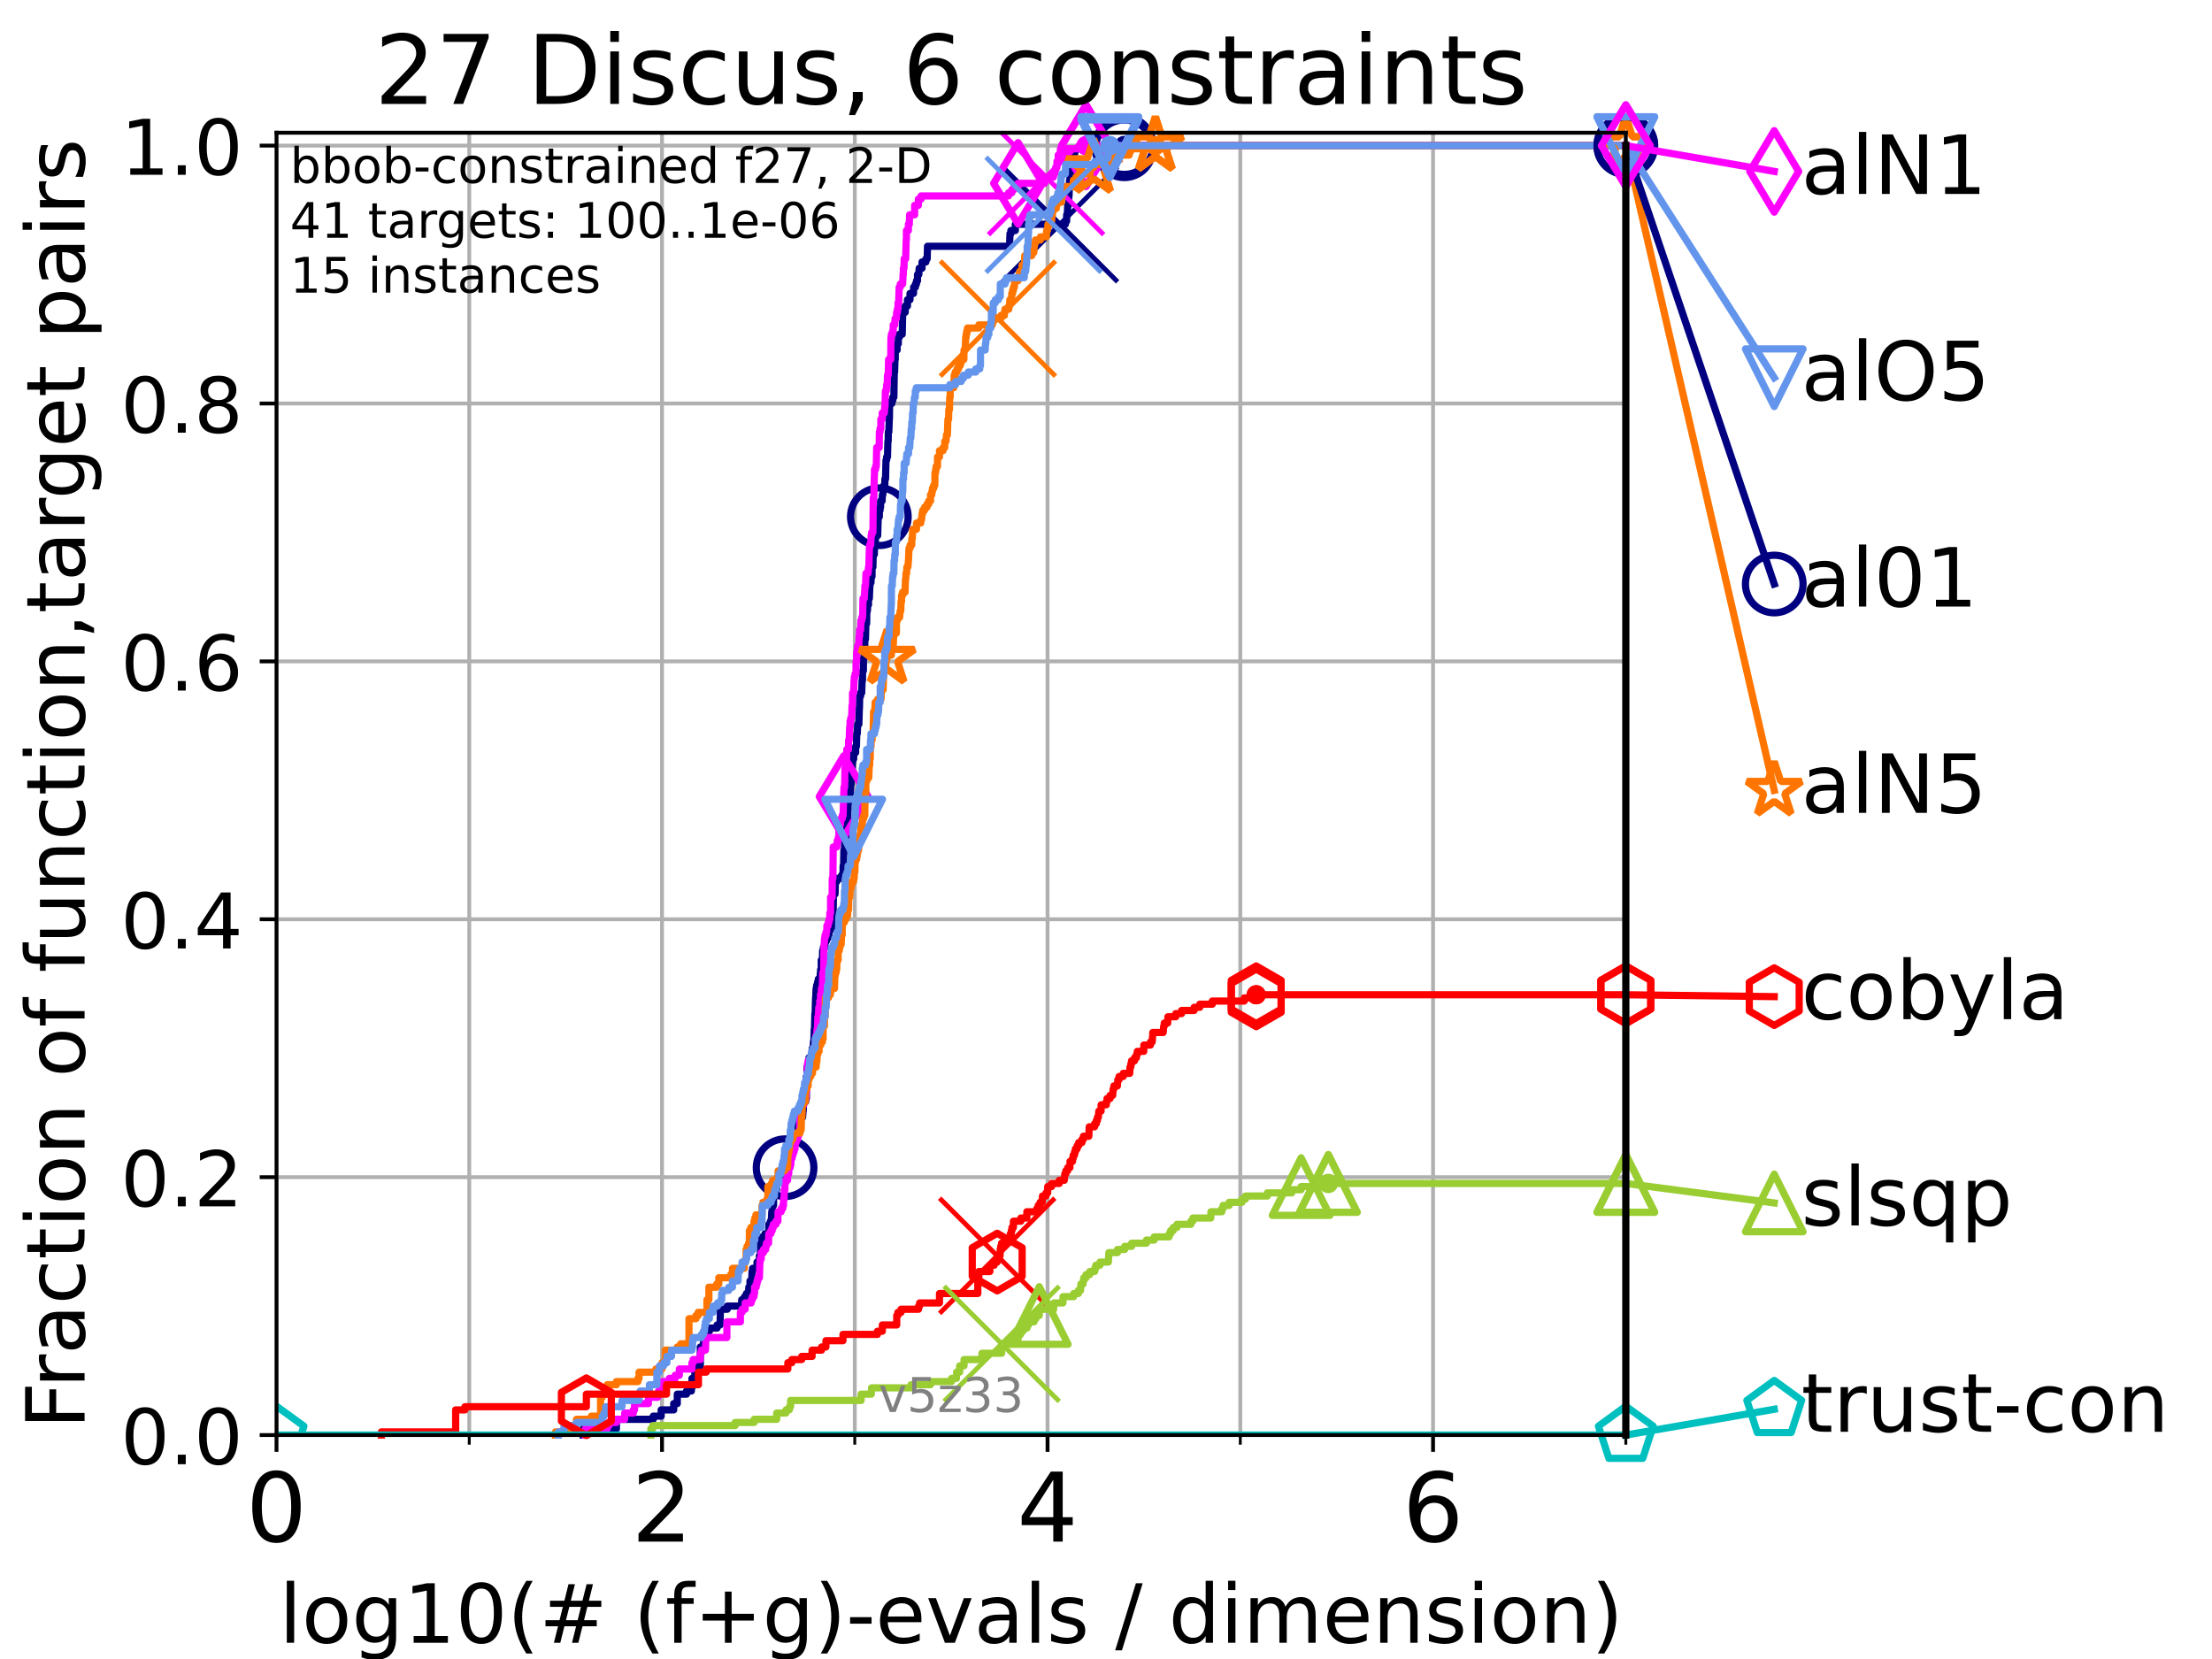 <?xml version="1.0" encoding="utf-8" standalone="no"?>
<!DOCTYPE svg PUBLIC "-//W3C//DTD SVG 1.1//EN"
  "http://www.w3.org/Graphics/SVG/1.1/DTD/svg11.dtd">
<!-- Created with matplotlib (https://matplotlib.org/) -->
<svg height="345.6pt" version="1.1" viewBox="0 0 460.8 345.6" width="460.8pt" xmlns="http://www.w3.org/2000/svg" xmlns:xlink="http://www.w3.org/1999/xlink">
 <defs>
  <style type="text/css">*{stroke-linecap:butt;stroke-linejoin:round;}</style>
 </defs>
 <g id="figure_1">
  <g id="patch_1">
   <path d="M 0 345.6 
L 460.8 345.6 
L 460.8 0 
L 0 0 
z
" style="fill:#ffffff;"/>
  </g>
  <g id="axes_1">
   <g id="patch_2">
    <path d="M 57.6 298.944 
L 338.688 298.944 
L 338.688 27.648 
L 57.6 27.648 
z
" style="fill:#ffffff;"/>
   </g>
   <g id="matplotlib.axis_1">
    <g id="xtick_1">
     <g id="line2d_1">
      <path clip-path="url(#p800d16a3d3)" d="M 57.6 298.944 
L 57.6 27.648 
" style="fill:none;stroke:#b0b0b0;stroke-linecap:square;stroke-width:0.8;"/>
     </g>
     <g id="line2d_2">
      <defs>
       <path d="M 0 0 
L 0 3.5 
" id="mc30a39818d" style="stroke:#000000;stroke-width:0.8;"/>
      </defs>
      <g>
       <use style="stroke:#000000;stroke-width:0.8;" x="57.6" xlink:href="#mc30a39818d" y="298.944"/>
      </g>
     </g>
     <g id="text_1">
      <!-- 0 -->
      <g transform="translate(51.237 321.141)scale(0.2 -0.2)">
       <defs>
        <path d="M 31.781 66.406 
Q 24.172 66.406 20.328 58.906 
Q 16.5 51.422 16.5 36.375 
Q 16.5 21.391 20.328 13.891 
Q 24.172 6.391 31.781 6.391 
Q 39.453 6.391 43.281 13.891 
Q 47.125 21.391 47.125 36.375 
Q 47.125 51.422 43.281 58.906 
Q 39.453 66.406 31.781 66.406 
z
M 31.781 74.219 
Q 44.047 74.219 50.516 64.516 
Q 56.984 54.828 56.984 36.375 
Q 56.984 17.969 50.516 8.266 
Q 44.047 -1.422 31.781 -1.422 
Q 19.531 -1.422 13.062 8.266 
Q 6.594 17.969 6.594 36.375 
Q 6.594 54.828 13.062 64.516 
Q 19.531 74.219 31.781 74.219 
z
" id="DejaVuSans-48"/>
       </defs>
       <use xlink:href="#DejaVuSans-48"/>
      </g>
     </g>
    </g>
    <g id="xtick_2">
     <g id="line2d_3">
      <path clip-path="url(#p800d16a3d3)" d="M 137.911 298.944 
L 137.911 27.648 
" style="fill:none;stroke:#b0b0b0;stroke-linecap:square;stroke-width:0.8;"/>
     </g>
     <g id="line2d_4">
      <g>
       <use style="stroke:#000000;stroke-width:0.8;" x="137.911" xlink:href="#mc30a39818d" y="298.944"/>
      </g>
     </g>
     <g id="text_2">
      <!-- 2 -->
      <g transform="translate(131.548 321.141)scale(0.2 -0.2)">
       <defs>
        <path d="M 19.188 8.297 
L 53.609 8.297 
L 53.609 0 
L 7.328 0 
L 7.328 8.297 
Q 12.938 14.109 22.625 23.891 
Q 32.328 33.688 34.812 36.531 
Q 39.547 41.844 41.422 45.531 
Q 43.312 49.219 43.312 52.781 
Q 43.312 58.594 39.234 62.25 
Q 35.156 65.922 28.609 65.922 
Q 23.969 65.922 18.812 64.312 
Q 13.672 62.703 7.812 59.422 
L 7.812 69.391 
Q 13.766 71.781 18.938 73 
Q 24.125 74.219 28.422 74.219 
Q 39.75 74.219 46.484 68.547 
Q 53.219 62.891 53.219 53.422 
Q 53.219 48.922 51.531 44.891 
Q 49.859 40.875 45.406 35.406 
Q 44.188 33.984 37.641 27.219 
Q 31.109 20.453 19.188 8.297 
z
" id="DejaVuSans-50"/>
       </defs>
       <use xlink:href="#DejaVuSans-50"/>
      </g>
     </g>
    </g>
    <g id="xtick_3">
     <g id="line2d_5">
      <path clip-path="url(#p800d16a3d3)" d="M 218.222 298.944 
L 218.222 27.648 
" style="fill:none;stroke:#b0b0b0;stroke-linecap:square;stroke-width:0.8;"/>
     </g>
     <g id="line2d_6">
      <g>
       <use style="stroke:#000000;stroke-width:0.8;" x="218.222" xlink:href="#mc30a39818d" y="298.944"/>
      </g>
     </g>
     <g id="text_3">
      <!-- 4 -->
      <g transform="translate(211.859 321.141)scale(0.2 -0.2)">
       <defs>
        <path d="M 37.797 64.312 
L 12.891 25.391 
L 37.797 25.391 
z
M 35.203 72.906 
L 47.609 72.906 
L 47.609 25.391 
L 58.016 25.391 
L 58.016 17.188 
L 47.609 17.188 
L 47.609 0 
L 37.797 0 
L 37.797 17.188 
L 4.891 17.188 
L 4.891 26.703 
z
" id="DejaVuSans-52"/>
       </defs>
       <use xlink:href="#DejaVuSans-52"/>
      </g>
     </g>
    </g>
    <g id="xtick_4">
     <g id="line2d_7">
      <path clip-path="url(#p800d16a3d3)" d="M 298.533 298.944 
L 298.533 27.648 
" style="fill:none;stroke:#b0b0b0;stroke-linecap:square;stroke-width:0.8;"/>
     </g>
     <g id="line2d_8">
      <g>
       <use style="stroke:#000000;stroke-width:0.8;" x="298.533" xlink:href="#mc30a39818d" y="298.944"/>
      </g>
     </g>
     <g id="text_4">
      <!-- 6 -->
      <g transform="translate(292.17 321.141)scale(0.2 -0.2)">
       <defs>
        <path d="M 33.016 40.375 
Q 26.375 40.375 22.484 35.828 
Q 18.609 31.297 18.609 23.391 
Q 18.609 15.531 22.484 10.953 
Q 26.375 6.391 33.016 6.391 
Q 39.656 6.391 43.531 10.953 
Q 47.406 15.531 47.406 23.391 
Q 47.406 31.297 43.531 35.828 
Q 39.656 40.375 33.016 40.375 
z
M 52.594 71.297 
L 52.594 62.312 
Q 48.875 64.062 45.094 64.984 
Q 41.312 65.922 37.594 65.922 
Q 27.828 65.922 22.672 59.328 
Q 17.531 52.734 16.797 39.406 
Q 19.672 43.656 24.016 45.922 
Q 28.375 48.188 33.594 48.188 
Q 44.578 48.188 50.953 41.516 
Q 57.328 34.859 57.328 23.391 
Q 57.328 12.156 50.688 5.359 
Q 44.047 -1.422 33.016 -1.422 
Q 20.359 -1.422 13.672 8.266 
Q 6.984 17.969 6.984 36.375 
Q 6.984 53.656 15.188 63.938 
Q 23.391 74.219 37.203 74.219 
Q 40.922 74.219 44.703 73.484 
Q 48.484 72.75 52.594 71.297 
z
" id="DejaVuSans-54"/>
       </defs>
       <use xlink:href="#DejaVuSans-54"/>
      </g>
     </g>
    </g>
    <g id="xtick_5">
     <g id="line2d_9">
      <path clip-path="url(#p800d16a3d3)" d="M 97.755 298.944 
L 97.755 27.648 
" style="fill:none;stroke:#b0b0b0;stroke-linecap:square;stroke-width:0.8;"/>
     </g>
     <g id="line2d_10">
      <defs>
       <path d="M 0 0 
L 0 2 
" id="m1c1fcfab4a" style="stroke:#000000;stroke-width:0.6;"/>
      </defs>
      <g>
       <use style="stroke:#000000;stroke-width:0.6;" x="97.755" xlink:href="#m1c1fcfab4a" y="298.944"/>
      </g>
     </g>
    </g>
    <g id="xtick_6">
     <g id="line2d_11">
      <path clip-path="url(#p800d16a3d3)" d="M 178.066 298.944 
L 178.066 27.648 
" style="fill:none;stroke:#b0b0b0;stroke-linecap:square;stroke-width:0.8;"/>
     </g>
     <g id="line2d_12">
      <g>
       <use style="stroke:#000000;stroke-width:0.6;" x="178.066" xlink:href="#m1c1fcfab4a" y="298.944"/>
      </g>
     </g>
    </g>
    <g id="xtick_7">
     <g id="line2d_13">
      <path clip-path="url(#p800d16a3d3)" d="M 258.377 298.944 
L 258.377 27.648 
" style="fill:none;stroke:#b0b0b0;stroke-linecap:square;stroke-width:0.8;"/>
     </g>
     <g id="line2d_14">
      <g>
       <use style="stroke:#000000;stroke-width:0.6;" x="258.377" xlink:href="#m1c1fcfab4a" y="298.944"/>
      </g>
     </g>
    </g>
    <g id="xtick_8">
     <g id="line2d_15">
      <path clip-path="url(#p800d16a3d3)" d="M 338.688 298.944 
L 338.688 27.648 
" style="fill:none;stroke:#b0b0b0;stroke-linecap:square;stroke-width:0.8;"/>
     </g>
     <g id="line2d_16">
      <g>
       <use style="stroke:#000000;stroke-width:0.6;" x="338.688" xlink:href="#m1c1fcfab4a" y="298.944"/>
      </g>
     </g>
    </g>
    <g id="text_5">
     <!-- log10(# (f+g)-evals / dimension) -->
     <g transform="translate(58.145 342.218)scale(0.17 -0.17)">
      <defs>
       <path d="M 9.422 75.984 
L 18.406 75.984 
L 18.406 0 
L 9.422 0 
z
" id="DejaVuSans-108"/>
       <path d="M 30.609 48.391 
Q 23.391 48.391 19.188 42.75 
Q 14.984 37.109 14.984 27.297 
Q 14.984 17.484 19.156 11.844 
Q 23.344 6.203 30.609 6.203 
Q 37.797 6.203 41.984 11.859 
Q 46.188 17.531 46.188 27.297 
Q 46.188 37.016 41.984 42.703 
Q 37.797 48.391 30.609 48.391 
z
M 30.609 56 
Q 42.328 56 49.016 48.375 
Q 55.719 40.766 55.719 27.297 
Q 55.719 13.875 49.016 6.219 
Q 42.328 -1.422 30.609 -1.422 
Q 18.844 -1.422 12.172 6.219 
Q 5.516 13.875 5.516 27.297 
Q 5.516 40.766 12.172 48.375 
Q 18.844 56 30.609 56 
z
" id="DejaVuSans-111"/>
       <path d="M 45.406 27.984 
Q 45.406 37.75 41.375 43.109 
Q 37.359 48.484 30.078 48.484 
Q 22.859 48.484 18.828 43.109 
Q 14.797 37.75 14.797 27.984 
Q 14.797 18.266 18.828 12.891 
Q 22.859 7.516 30.078 7.516 
Q 37.359 7.516 41.375 12.891 
Q 45.406 18.266 45.406 27.984 
z
M 54.391 6.781 
Q 54.391 -7.172 48.188 -13.984 
Q 42 -20.797 29.203 -20.797 
Q 24.469 -20.797 20.266 -20.094 
Q 16.062 -19.391 12.109 -17.922 
L 12.109 -9.188 
Q 16.062 -11.328 19.922 -12.344 
Q 23.781 -13.375 27.781 -13.375 
Q 36.625 -13.375 41.016 -8.766 
Q 45.406 -4.156 45.406 5.172 
L 45.406 9.625 
Q 42.625 4.781 38.281 2.391 
Q 33.938 0 27.875 0 
Q 17.828 0 11.672 7.656 
Q 5.516 15.328 5.516 27.984 
Q 5.516 40.672 11.672 48.328 
Q 17.828 56 27.875 56 
Q 33.938 56 38.281 53.609 
Q 42.625 51.219 45.406 46.391 
L 45.406 54.688 
L 54.391 54.688 
z
" id="DejaVuSans-103"/>
       <path d="M 12.406 8.297 
L 28.516 8.297 
L 28.516 63.922 
L 10.984 60.406 
L 10.984 69.391 
L 28.422 72.906 
L 38.281 72.906 
L 38.281 8.297 
L 54.391 8.297 
L 54.391 0 
L 12.406 0 
z
" id="DejaVuSans-49"/>
       <path d="M 31 75.875 
Q 24.469 64.656 21.281 53.656 
Q 18.109 42.672 18.109 31.391 
Q 18.109 20.125 21.312 9.062 
Q 24.516 -2 31 -13.188 
L 23.188 -13.188 
Q 15.875 -1.703 12.234 9.375 
Q 8.594 20.453 8.594 31.391 
Q 8.594 42.281 12.203 53.312 
Q 15.828 64.359 23.188 75.875 
z
" id="DejaVuSans-40"/>
       <path d="M 51.125 44 
L 36.922 44 
L 32.812 27.688 
L 47.125 27.688 
z
M 43.797 71.781 
L 38.719 51.516 
L 52.984 51.516 
L 58.109 71.781 
L 65.922 71.781 
L 60.891 51.516 
L 76.125 51.516 
L 76.125 44 
L 58.984 44 
L 54.984 27.688 
L 70.516 27.688 
L 70.516 20.219 
L 53.078 20.219 
L 48 0 
L 40.188 0 
L 45.219 20.219 
L 30.906 20.219 
L 25.875 0 
L 18.016 0 
L 23.094 20.219 
L 7.719 20.219 
L 7.719 27.688 
L 24.906 27.688 
L 29 44 
L 13.281 44 
L 13.281 51.516 
L 30.906 51.516 
L 35.891 71.781 
z
" id="DejaVuSans-35"/>
       <path id="DejaVuSans-32"/>
       <path d="M 37.109 75.984 
L 37.109 68.5 
L 28.516 68.5 
Q 23.688 68.5 21.797 66.547 
Q 19.922 64.594 19.922 59.516 
L 19.922 54.688 
L 34.719 54.688 
L 34.719 47.703 
L 19.922 47.703 
L 19.922 0 
L 10.891 0 
L 10.891 47.703 
L 2.297 47.703 
L 2.297 54.688 
L 10.891 54.688 
L 10.891 58.5 
Q 10.891 67.625 15.141 71.797 
Q 19.391 75.984 28.609 75.984 
z
" id="DejaVuSans-102"/>
       <path d="M 46 62.703 
L 46 35.5 
L 73.188 35.5 
L 73.188 27.203 
L 46 27.203 
L 46 0 
L 37.797 0 
L 37.797 27.203 
L 10.594 27.203 
L 10.594 35.5 
L 37.797 35.5 
L 37.797 62.703 
z
" id="DejaVuSans-43"/>
       <path d="M 8.016 75.875 
L 15.828 75.875 
Q 23.141 64.359 26.781 53.312 
Q 30.422 42.281 30.422 31.391 
Q 30.422 20.453 26.781 9.375 
Q 23.141 -1.703 15.828 -13.188 
L 8.016 -13.188 
Q 14.5 -2 17.703 9.062 
Q 20.906 20.125 20.906 31.391 
Q 20.906 42.672 17.703 53.656 
Q 14.5 64.656 8.016 75.875 
z
" id="DejaVuSans-41"/>
       <path d="M 4.891 31.391 
L 31.203 31.391 
L 31.203 23.391 
L 4.891 23.391 
z
" id="DejaVuSans-45"/>
       <path d="M 56.203 29.594 
L 56.203 25.203 
L 14.891 25.203 
Q 15.484 15.922 20.484 11.062 
Q 25.484 6.203 34.422 6.203 
Q 39.594 6.203 44.453 7.469 
Q 49.312 8.734 54.109 11.281 
L 54.109 2.781 
Q 49.266 0.734 44.188 -0.344 
Q 39.109 -1.422 33.891 -1.422 
Q 20.797 -1.422 13.156 6.188 
Q 5.516 13.812 5.516 26.812 
Q 5.516 40.234 12.766 48.109 
Q 20.016 56 32.328 56 
Q 43.359 56 49.781 48.891 
Q 56.203 41.797 56.203 29.594 
z
M 47.219 32.234 
Q 47.125 39.594 43.094 43.984 
Q 39.062 48.391 32.422 48.391 
Q 24.906 48.391 20.391 44.141 
Q 15.875 39.891 15.188 32.172 
z
" id="DejaVuSans-101"/>
       <path d="M 2.984 54.688 
L 12.5 54.688 
L 29.594 8.797 
L 46.688 54.688 
L 56.203 54.688 
L 35.688 0 
L 23.484 0 
z
" id="DejaVuSans-118"/>
       <path d="M 34.281 27.484 
Q 23.391 27.484 19.188 25 
Q 14.984 22.516 14.984 16.5 
Q 14.984 11.719 18.141 8.906 
Q 21.297 6.109 26.703 6.109 
Q 34.188 6.109 38.703 11.406 
Q 43.219 16.703 43.219 25.484 
L 43.219 27.484 
z
M 52.203 31.203 
L 52.203 0 
L 43.219 0 
L 43.219 8.297 
Q 40.141 3.328 35.547 0.953 
Q 30.953 -1.422 24.312 -1.422 
Q 15.922 -1.422 10.953 3.297 
Q 6 8.016 6 15.922 
Q 6 25.141 12.172 29.828 
Q 18.359 34.516 30.609 34.516 
L 43.219 34.516 
L 43.219 35.406 
Q 43.219 41.609 39.141 45 
Q 35.062 48.391 27.688 48.391 
Q 23 48.391 18.547 47.266 
Q 14.109 46.141 10.016 43.891 
L 10.016 52.203 
Q 14.938 54.109 19.578 55.047 
Q 24.219 56 28.609 56 
Q 40.484 56 46.344 49.844 
Q 52.203 43.703 52.203 31.203 
z
" id="DejaVuSans-97"/>
       <path d="M 44.281 53.078 
L 44.281 44.578 
Q 40.484 46.531 36.375 47.5 
Q 32.281 48.484 27.875 48.484 
Q 21.188 48.484 17.844 46.438 
Q 14.5 44.391 14.5 40.281 
Q 14.5 37.156 16.891 35.375 
Q 19.281 33.594 26.516 31.984 
L 29.594 31.297 
Q 39.156 29.25 43.188 25.516 
Q 47.219 21.781 47.219 15.094 
Q 47.219 7.469 41.188 3.016 
Q 35.156 -1.422 24.609 -1.422 
Q 20.219 -1.422 15.453 -0.562 
Q 10.688 0.297 5.422 2 
L 5.422 11.281 
Q 10.406 8.688 15.234 7.391 
Q 20.062 6.109 24.812 6.109 
Q 31.156 6.109 34.562 8.281 
Q 37.984 10.453 37.984 14.406 
Q 37.984 18.062 35.516 20.016 
Q 33.062 21.969 24.703 23.781 
L 21.578 24.516 
Q 13.234 26.266 9.516 29.906 
Q 5.812 33.547 5.812 39.891 
Q 5.812 47.609 11.281 51.797 
Q 16.75 56 26.812 56 
Q 31.781 56 36.172 55.266 
Q 40.578 54.547 44.281 53.078 
z
" id="DejaVuSans-115"/>
       <path d="M 25.391 72.906 
L 33.688 72.906 
L 8.297 -9.281 
L 0 -9.281 
z
" id="DejaVuSans-47"/>
       <path d="M 45.406 46.391 
L 45.406 75.984 
L 54.391 75.984 
L 54.391 0 
L 45.406 0 
L 45.406 8.203 
Q 42.578 3.328 38.25 0.953 
Q 33.938 -1.422 27.875 -1.422 
Q 17.969 -1.422 11.734 6.484 
Q 5.516 14.406 5.516 27.297 
Q 5.516 40.188 11.734 48.094 
Q 17.969 56 27.875 56 
Q 33.938 56 38.25 53.625 
Q 42.578 51.266 45.406 46.391 
z
M 14.797 27.297 
Q 14.797 17.391 18.875 11.75 
Q 22.953 6.109 30.078 6.109 
Q 37.203 6.109 41.297 11.75 
Q 45.406 17.391 45.406 27.297 
Q 45.406 37.203 41.297 42.844 
Q 37.203 48.484 30.078 48.484 
Q 22.953 48.484 18.875 42.844 
Q 14.797 37.203 14.797 27.297 
z
" id="DejaVuSans-100"/>
       <path d="M 9.422 54.688 
L 18.406 54.688 
L 18.406 0 
L 9.422 0 
z
M 9.422 75.984 
L 18.406 75.984 
L 18.406 64.594 
L 9.422 64.594 
z
" id="DejaVuSans-105"/>
       <path d="M 52 44.188 
Q 55.375 50.25 60.062 53.125 
Q 64.75 56 71.094 56 
Q 79.641 56 84.281 50.016 
Q 88.922 44.047 88.922 33.016 
L 88.922 0 
L 79.891 0 
L 79.891 32.719 
Q 79.891 40.578 77.094 44.375 
Q 74.312 48.188 68.609 48.188 
Q 61.625 48.188 57.562 43.547 
Q 53.516 38.922 53.516 30.906 
L 53.516 0 
L 44.484 0 
L 44.484 32.719 
Q 44.484 40.625 41.703 44.406 
Q 38.922 48.188 33.109 48.188 
Q 26.219 48.188 22.156 43.531 
Q 18.109 38.875 18.109 30.906 
L 18.109 0 
L 9.078 0 
L 9.078 54.688 
L 18.109 54.688 
L 18.109 46.188 
Q 21.188 51.219 25.484 53.609 
Q 29.781 56 35.688 56 
Q 41.656 56 45.828 52.969 
Q 50 49.953 52 44.188 
z
" id="DejaVuSans-109"/>
       <path d="M 54.891 33.016 
L 54.891 0 
L 45.906 0 
L 45.906 32.719 
Q 45.906 40.484 42.875 44.328 
Q 39.844 48.188 33.797 48.188 
Q 26.516 48.188 22.312 43.547 
Q 18.109 38.922 18.109 30.906 
L 18.109 0 
L 9.078 0 
L 9.078 54.688 
L 18.109 54.688 
L 18.109 46.188 
Q 21.344 51.125 25.703 53.562 
Q 30.078 56 35.797 56 
Q 45.219 56 50.047 50.172 
Q 54.891 44.344 54.891 33.016 
z
" id="DejaVuSans-110"/>
      </defs>
      <use xlink:href="#DejaVuSans-108"/>
      <use x="27.783" xlink:href="#DejaVuSans-111"/>
      <use x="88.965" xlink:href="#DejaVuSans-103"/>
      <use x="152.441" xlink:href="#DejaVuSans-49"/>
      <use x="216.064" xlink:href="#DejaVuSans-48"/>
      <use x="279.688" xlink:href="#DejaVuSans-40"/>
      <use x="318.701" xlink:href="#DejaVuSans-35"/>
      <use x="402.49" xlink:href="#DejaVuSans-32"/>
      <use x="434.277" xlink:href="#DejaVuSans-40"/>
      <use x="473.291" xlink:href="#DejaVuSans-102"/>
      <use x="508.496" xlink:href="#DejaVuSans-43"/>
      <use x="592.285" xlink:href="#DejaVuSans-103"/>
      <use x="655.762" xlink:href="#DejaVuSans-41"/>
      <use x="694.775" xlink:href="#DejaVuSans-45"/>
      <use x="730.859" xlink:href="#DejaVuSans-101"/>
      <use x="792.383" xlink:href="#DejaVuSans-118"/>
      <use x="851.562" xlink:href="#DejaVuSans-97"/>
      <use x="912.842" xlink:href="#DejaVuSans-108"/>
      <use x="940.625" xlink:href="#DejaVuSans-115"/>
      <use x="992.725" xlink:href="#DejaVuSans-32"/>
      <use x="1024.512" xlink:href="#DejaVuSans-47"/>
      <use x="1058.203" xlink:href="#DejaVuSans-32"/>
      <use x="1089.99" xlink:href="#DejaVuSans-100"/>
      <use x="1153.467" xlink:href="#DejaVuSans-105"/>
      <use x="1181.25" xlink:href="#DejaVuSans-109"/>
      <use x="1278.662" xlink:href="#DejaVuSans-101"/>
      <use x="1340.186" xlink:href="#DejaVuSans-110"/>
      <use x="1403.564" xlink:href="#DejaVuSans-115"/>
      <use x="1455.664" xlink:href="#DejaVuSans-105"/>
      <use x="1483.447" xlink:href="#DejaVuSans-111"/>
      <use x="1544.629" xlink:href="#DejaVuSans-110"/>
      <use x="1608.008" xlink:href="#DejaVuSans-41"/>
     </g>
    </g>
   </g>
   <g id="matplotlib.axis_2">
    <g id="ytick_1">
     <g id="line2d_17">
      <path clip-path="url(#p800d16a3d3)" d="M 57.6 298.944 
L 338.688 298.944 
" style="fill:none;stroke:#b0b0b0;stroke-linecap:square;stroke-width:0.8;"/>
     </g>
     <g id="line2d_18">
      <defs>
       <path d="M 0 0 
L -3.5 0 
" id="m3cc021b289" style="stroke:#000000;stroke-width:0.8;"/>
      </defs>
      <g>
       <use style="stroke:#000000;stroke-width:0.8;" x="57.6" xlink:href="#m3cc021b289" y="298.944"/>
      </g>
     </g>
     <g id="text_6">
      <!-- 0.0 -->
      <g transform="translate(25.155 305.023)scale(0.16 -0.16)">
       <defs>
        <path d="M 10.688 12.406 
L 21 12.406 
L 21 0 
L 10.688 0 
z
" id="DejaVuSans-46"/>
       </defs>
       <use xlink:href="#DejaVuSans-48"/>
       <use x="63.623" xlink:href="#DejaVuSans-46"/>
       <use x="95.41" xlink:href="#DejaVuSans-48"/>
      </g>
     </g>
    </g>
    <g id="ytick_2">
     <g id="line2d_19">
      <path clip-path="url(#p800d16a3d3)" d="M 57.6 245.222 
L 338.688 245.222 
" style="fill:none;stroke:#b0b0b0;stroke-linecap:square;stroke-width:0.8;"/>
     </g>
     <g id="line2d_20">
      <g>
       <use style="stroke:#000000;stroke-width:0.8;" x="57.6" xlink:href="#m3cc021b289" y="245.222"/>
      </g>
     </g>
     <g id="text_7">
      <!-- 0.2 -->
      <g transform="translate(25.155 251.301)scale(0.16 -0.16)">
       <use xlink:href="#DejaVuSans-48"/>
       <use x="63.623" xlink:href="#DejaVuSans-46"/>
       <use x="95.41" xlink:href="#DejaVuSans-50"/>
      </g>
     </g>
    </g>
    <g id="ytick_3">
     <g id="line2d_21">
      <path clip-path="url(#p800d16a3d3)" d="M 57.6 191.5 
L 338.688 191.5 
" style="fill:none;stroke:#b0b0b0;stroke-linecap:square;stroke-width:0.8;"/>
     </g>
     <g id="line2d_22">
      <g>
       <use style="stroke:#000000;stroke-width:0.8;" x="57.6" xlink:href="#m3cc021b289" y="191.5"/>
      </g>
     </g>
     <g id="text_8">
      <!-- 0.4 -->
      <g transform="translate(25.155 197.579)scale(0.16 -0.16)">
       <use xlink:href="#DejaVuSans-48"/>
       <use x="63.623" xlink:href="#DejaVuSans-46"/>
       <use x="95.41" xlink:href="#DejaVuSans-52"/>
      </g>
     </g>
    </g>
    <g id="ytick_4">
     <g id="line2d_23">
      <path clip-path="url(#p800d16a3d3)" d="M 57.6 137.778 
L 338.688 137.778 
" style="fill:none;stroke:#b0b0b0;stroke-linecap:square;stroke-width:0.8;"/>
     </g>
     <g id="line2d_24">
      <g>
       <use style="stroke:#000000;stroke-width:0.8;" x="57.6" xlink:href="#m3cc021b289" y="137.778"/>
      </g>
     </g>
     <g id="text_9">
      <!-- 0.6 -->
      <g transform="translate(25.155 143.857)scale(0.16 -0.16)">
       <use xlink:href="#DejaVuSans-48"/>
       <use x="63.623" xlink:href="#DejaVuSans-46"/>
       <use x="95.41" xlink:href="#DejaVuSans-54"/>
      </g>
     </g>
    </g>
    <g id="ytick_5">
     <g id="line2d_25">
      <path clip-path="url(#p800d16a3d3)" d="M 57.6 84.056 
L 338.688 84.056 
" style="fill:none;stroke:#b0b0b0;stroke-linecap:square;stroke-width:0.8;"/>
     </g>
     <g id="line2d_26">
      <g>
       <use style="stroke:#000000;stroke-width:0.8;" x="57.6" xlink:href="#m3cc021b289" y="84.056"/>
      </g>
     </g>
     <g id="text_10">
      <!-- 0.8 -->
      <g transform="translate(25.155 90.135)scale(0.16 -0.16)">
       <defs>
        <path d="M 31.781 34.625 
Q 24.75 34.625 20.719 30.859 
Q 16.703 27.094 16.703 20.516 
Q 16.703 13.922 20.719 10.156 
Q 24.75 6.391 31.781 6.391 
Q 38.812 6.391 42.859 10.172 
Q 46.922 13.969 46.922 20.516 
Q 46.922 27.094 42.891 30.859 
Q 38.875 34.625 31.781 34.625 
z
M 21.922 38.812 
Q 15.578 40.375 12.031 44.719 
Q 8.5 49.078 8.5 55.328 
Q 8.5 64.062 14.719 69.141 
Q 20.953 74.219 31.781 74.219 
Q 42.672 74.219 48.875 69.141 
Q 55.078 64.062 55.078 55.328 
Q 55.078 49.078 51.531 44.719 
Q 48 40.375 41.703 38.812 
Q 48.828 37.156 52.797 32.312 
Q 56.781 27.484 56.781 20.516 
Q 56.781 9.906 50.312 4.234 
Q 43.844 -1.422 31.781 -1.422 
Q 19.734 -1.422 13.25 4.234 
Q 6.781 9.906 6.781 20.516 
Q 6.781 27.484 10.781 32.312 
Q 14.797 37.156 21.922 38.812 
z
M 18.312 54.391 
Q 18.312 48.734 21.844 45.562 
Q 25.391 42.391 31.781 42.391 
Q 38.141 42.391 41.719 45.562 
Q 45.312 48.734 45.312 54.391 
Q 45.312 60.062 41.719 63.234 
Q 38.141 66.406 31.781 66.406 
Q 25.391 66.406 21.844 63.234 
Q 18.312 60.062 18.312 54.391 
z
" id="DejaVuSans-56"/>
       </defs>
       <use xlink:href="#DejaVuSans-48"/>
       <use x="63.623" xlink:href="#DejaVuSans-46"/>
       <use x="95.41" xlink:href="#DejaVuSans-56"/>
      </g>
     </g>
    </g>
    <g id="ytick_6">
     <g id="line2d_27">
      <path clip-path="url(#p800d16a3d3)" d="M 57.6 30.334 
L 338.688 30.334 
" style="fill:none;stroke:#b0b0b0;stroke-linecap:square;stroke-width:0.8;"/>
     </g>
     <g id="line2d_28">
      <g>
       <use style="stroke:#000000;stroke-width:0.8;" x="57.6" xlink:href="#m3cc021b289" y="30.334"/>
      </g>
     </g>
     <g id="text_11">
      <!-- 1.0 -->
      <g transform="translate(25.155 36.413)scale(0.16 -0.16)">
       <use xlink:href="#DejaVuSans-49"/>
       <use x="63.623" xlink:href="#DejaVuSans-46"/>
       <use x="95.41" xlink:href="#DejaVuSans-48"/>
      </g>
     </g>
    </g>
    <g id="text_12">
     <!-- Fraction of function,target pairs -->
     <g transform="translate(17.62 297.681)rotate(-90)scale(0.17 -0.17)">
      <defs>
       <path d="M 9.812 72.906 
L 51.703 72.906 
L 51.703 64.594 
L 19.672 64.594 
L 19.672 43.109 
L 48.578 43.109 
L 48.578 34.812 
L 19.672 34.812 
L 19.672 0 
L 9.812 0 
z
" id="DejaVuSans-70"/>
       <path d="M 41.109 46.297 
Q 39.594 47.172 37.812 47.578 
Q 36.031 48 33.891 48 
Q 26.266 48 22.188 43.047 
Q 18.109 38.094 18.109 28.812 
L 18.109 0 
L 9.078 0 
L 9.078 54.688 
L 18.109 54.688 
L 18.109 46.188 
Q 20.953 51.172 25.484 53.578 
Q 30.031 56 36.531 56 
Q 37.453 56 38.578 55.875 
Q 39.703 55.766 41.062 55.516 
z
" id="DejaVuSans-114"/>
       <path d="M 48.781 52.594 
L 48.781 44.188 
Q 44.969 46.297 41.141 47.344 
Q 37.312 48.391 33.406 48.391 
Q 24.656 48.391 19.812 42.844 
Q 14.984 37.312 14.984 27.297 
Q 14.984 17.281 19.812 11.734 
Q 24.656 6.203 33.406 6.203 
Q 37.312 6.203 41.141 7.25 
Q 44.969 8.297 48.781 10.406 
L 48.781 2.094 
Q 45.016 0.344 40.984 -0.531 
Q 36.969 -1.422 32.422 -1.422 
Q 20.062 -1.422 12.781 6.344 
Q 5.516 14.109 5.516 27.297 
Q 5.516 40.672 12.859 48.328 
Q 20.219 56 33.016 56 
Q 37.156 56 41.109 55.141 
Q 45.062 54.297 48.781 52.594 
z
" id="DejaVuSans-99"/>
       <path d="M 18.312 70.219 
L 18.312 54.688 
L 36.812 54.688 
L 36.812 47.703 
L 18.312 47.703 
L 18.312 18.016 
Q 18.312 11.328 20.141 9.422 
Q 21.969 7.516 27.594 7.516 
L 36.812 7.516 
L 36.812 0 
L 27.594 0 
Q 17.188 0 13.234 3.875 
Q 9.281 7.766 9.281 18.016 
L 9.281 47.703 
L 2.688 47.703 
L 2.688 54.688 
L 9.281 54.688 
L 9.281 70.219 
z
" id="DejaVuSans-116"/>
       <path d="M 8.5 21.578 
L 8.5 54.688 
L 17.484 54.688 
L 17.484 21.922 
Q 17.484 14.156 20.5 10.266 
Q 23.531 6.391 29.594 6.391 
Q 36.859 6.391 41.078 11.031 
Q 45.312 15.672 45.312 23.688 
L 45.312 54.688 
L 54.297 54.688 
L 54.297 0 
L 45.312 0 
L 45.312 8.406 
Q 42.047 3.422 37.719 1 
Q 33.406 -1.422 27.688 -1.422 
Q 18.266 -1.422 13.375 4.438 
Q 8.5 10.297 8.5 21.578 
z
M 31.109 56 
z
" id="DejaVuSans-117"/>
       <path d="M 11.719 12.406 
L 22.016 12.406 
L 22.016 4 
L 14.016 -11.625 
L 7.719 -11.625 
L 11.719 4 
z
" id="DejaVuSans-44"/>
       <path d="M 18.109 8.203 
L 18.109 -20.797 
L 9.078 -20.797 
L 9.078 54.688 
L 18.109 54.688 
L 18.109 46.391 
Q 20.953 51.266 25.266 53.625 
Q 29.594 56 35.594 56 
Q 45.562 56 51.781 48.094 
Q 58.016 40.188 58.016 27.297 
Q 58.016 14.406 51.781 6.484 
Q 45.562 -1.422 35.594 -1.422 
Q 29.594 -1.422 25.266 0.953 
Q 20.953 3.328 18.109 8.203 
z
M 48.688 27.297 
Q 48.688 37.203 44.609 42.844 
Q 40.531 48.484 33.406 48.484 
Q 26.266 48.484 22.188 42.844 
Q 18.109 37.203 18.109 27.297 
Q 18.109 17.391 22.188 11.75 
Q 26.266 6.109 33.406 6.109 
Q 40.531 6.109 44.609 11.75 
Q 48.688 17.391 48.688 27.297 
z
" id="DejaVuSans-112"/>
      </defs>
      <use xlink:href="#DejaVuSans-70"/>
      <use x="50.27" xlink:href="#DejaVuSans-114"/>
      <use x="91.383" xlink:href="#DejaVuSans-97"/>
      <use x="152.662" xlink:href="#DejaVuSans-99"/>
      <use x="207.643" xlink:href="#DejaVuSans-116"/>
      <use x="246.852" xlink:href="#DejaVuSans-105"/>
      <use x="274.635" xlink:href="#DejaVuSans-111"/>
      <use x="335.816" xlink:href="#DejaVuSans-110"/>
      <use x="399.195" xlink:href="#DejaVuSans-32"/>
      <use x="430.982" xlink:href="#DejaVuSans-111"/>
      <use x="492.164" xlink:href="#DejaVuSans-102"/>
      <use x="527.369" xlink:href="#DejaVuSans-32"/>
      <use x="559.156" xlink:href="#DejaVuSans-102"/>
      <use x="594.361" xlink:href="#DejaVuSans-117"/>
      <use x="657.74" xlink:href="#DejaVuSans-110"/>
      <use x="721.119" xlink:href="#DejaVuSans-99"/>
      <use x="776.1" xlink:href="#DejaVuSans-116"/>
      <use x="815.309" xlink:href="#DejaVuSans-105"/>
      <use x="843.092" xlink:href="#DejaVuSans-111"/>
      <use x="904.273" xlink:href="#DejaVuSans-110"/>
      <use x="967.652" xlink:href="#DejaVuSans-44"/>
      <use x="999.439" xlink:href="#DejaVuSans-116"/>
      <use x="1038.648" xlink:href="#DejaVuSans-97"/>
      <use x="1099.928" xlink:href="#DejaVuSans-114"/>
      <use x="1139.291" xlink:href="#DejaVuSans-103"/>
      <use x="1202.768" xlink:href="#DejaVuSans-101"/>
      <use x="1264.291" xlink:href="#DejaVuSans-116"/>
      <use x="1303.5" xlink:href="#DejaVuSans-32"/>
      <use x="1335.287" xlink:href="#DejaVuSans-112"/>
      <use x="1398.764" xlink:href="#DejaVuSans-97"/>
      <use x="1460.043" xlink:href="#DejaVuSans-105"/>
      <use x="1487.826" xlink:href="#DejaVuSans-114"/>
      <use x="1528.939" xlink:href="#DejaVuSans-115"/>
     </g>
    </g>
   </g>
   <g id="line2d_29">
    <defs>
     <path d="M 0 1.5 
C 0.398 1.5 0.779 1.342 1.061 1.061 
C 1.342 0.779 1.5 0.398 1.5 0 
C 1.5 -0.398 1.342 -0.779 1.061 -1.061 
C 0.779 -1.342 0.398 -1.5 0 -1.5 
C -0.398 -1.5 -0.779 -1.342 -1.061 -1.061 
C -1.342 -0.779 -1.5 -0.398 -1.5 0 
C -1.5 0.398 -1.342 0.779 -1.061 1.061 
C -0.779 1.342 -0.398 1.5 0 1.5 
z
" id="m9eb54c526f" style="stroke:#000080;"/>
    </defs>
    <g>
     <use style="fill:#000080;stroke:#000080;" x="234.196" xlink:href="#m9eb54c526f" y="30.334"/>
     <use style="fill:#000080;stroke:#000080;" x="234.196" xlink:href="#m9eb54c526f" y="30.334"/>
    </g>
   </g>
   <g id="line2d_30">
    <path d="M 121.49 298.944 
L 121.49 297.634 
L 128.411 297.634 
L 128.411 295.668 
L 136.073 295.668 
L 136.073 295.013 
L 137.736 295.013 
L 137.736 293.703 
L 140.348 293.703 
L 140.348 292.393 
L 141.09 292.393 
L 141.09 290.427 
L 143.015 290.427 
L 143.015 289.772 
L 144.026 289.772 
L 144.026 289.117 
L 144.148 289.117 
L 144.148 287.151 
L 144.748 287.151 
L 144.748 285.186 
L 145.098 285.186 
L 145.098 284.531 
L 145.888 284.531 
L 145.888 280.6 
L 146.538 280.6 
L 146.644 277.324 
L 147.77 277.324 
L 147.77 276.669 
L 149.378 276.669 
L 149.378 276.014 
L 149.999 276.014 
L 150.086 272.738 
L 151.502 272.738 
L 151.502 272.083 
L 154.507 272.083 
L 154.507 270.773 
L 155.103 270.773 
L 155.103 270.118 
L 155.489 270.118 
L 155.489 269.462 
L 155.929 269.462 
L 155.991 268.152 
L 156.236 268.152 
L 156.236 266.842 
L 156.599 266.842 
L 156.658 264.876 
L 156.777 264.876 
L 156.777 264.221 
L 157.698 264.221 
L 157.698 262.911 
L 158.195 262.911 
L 158.195 261.601 
L 158.412 261.601 
L 158.412 258.325 
L 158.785 258.325 
L 158.785 257.67 
L 159.355 257.67 
L 159.355 257.015 
L 160.152 257.015 
L 160.152 255.049 
L 160.49 255.049 
L 160.49 254.394 
L 160.68 254.394 
L 160.774 252.429 
L 160.868 252.429 
L 160.868 251.118 
L 161.146 251.118 
L 161.146 249.153 
L 161.329 249.153 
L 161.329 248.498 
L 161.645 248.498 
L 161.645 247.843 
L 161.779 247.843 
L 161.779 246.532 
L 161.912 246.532 
L 161.912 245.877 
L 162.13 245.877 
L 162.13 245.222 
L 162.475 245.222 
L 162.475 243.912 
L 162.979 243.912 
L 162.979 243.257 
L 163.55 243.257 
L 163.55 242.601 
L 163.789 242.601 
L 163.789 241.291 
L 164.218 241.291 
L 164.257 239.326 
L 164.486 239.326 
L 164.486 238.671 
L 165.483 238.671 
L 165.483 238.015 
L 165.626 238.015 
L 165.626 237.36 
L 165.838 237.36 
L 165.908 234.74 
L 166.186 234.74 
L 166.255 233.429 
L 166.46 233.429 
L 166.46 232.774 
L 167.191 232.774 
L 167.288 231.464 
L 167.32 231.464 
L 167.385 229.499 
L 167.83 229.499 
L 167.83 228.843 
L 167.986 228.843 
L 167.986 224.257 
L 168.11 224.257 
L 168.11 222.292 
L 168.537 222.292 
L 168.537 220.326 
L 169.012 220.326 
L 169.012 219.671 
L 169.158 219.671 
L 169.216 218.361 
L 169.418 218.361 
L 169.446 217.051 
L 169.532 217.051 
L 169.617 214.43 
L 169.673 214.43 
L 169.758 211.154 
L 169.814 211.154 
L 169.898 207.879 
L 169.925 207.879 
L 170.009 205.913 
L 170.119 205.913 
L 170.119 205.258 
L 170.311 205.258 
L 170.311 204.603 
L 170.473 204.603 
L 170.473 203.948 
L 170.82 203.948 
L 170.899 202.638 
L 170.952 202.638 
L 170.952 201.982 
L 171.082 201.982 
L 171.082 200.017 
L 171.315 200.017 
L 171.366 198.052 
L 171.519 198.052 
L 171.519 197.396 
L 171.871 197.396 
L 171.871 196.086 
L 172.143 196.086 
L 172.143 195.431 
L 172.482 195.431 
L 172.482 194.776 
L 172.697 194.776 
L 172.697 194.121 
L 172.815 194.121 
L 172.815 193.465 
L 173.417 193.465 
L 173.508 192.155 
L 173.531 192.155 
L 173.621 186.259 
L 173.955 186.259 
L 174.044 183.638 
L 174.327 183.638 
L 174.327 182.983 
L 175.314 182.983 
L 175.314 182.328 
L 175.618 182.328 
L 175.638 180.363 
L 175.738 180.363 
L 175.797 177.087 
L 175.936 177.087 
L 175.936 175.121 
L 176.054 175.121 
L 176.054 174.466 
L 176.19 174.466 
L 176.19 173.811 
L 176.306 173.811 
L 176.345 171.191 
L 176.574 171.191 
L 176.669 168.57 
L 176.688 168.57 
L 176.688 167.26 
L 176.819 167.26 
L 176.819 166.604 
L 176.969 166.604 
L 176.969 165.294 
L 177.117 165.294 
L 177.227 163.329 
L 177.318 163.329 
L 177.336 160.708 
L 177.463 160.708 
L 177.571 158.743 
L 177.625 158.743 
L 177.625 158.088 
L 177.838 158.088 
L 177.838 156.777 
L 178.24 156.777 
L 178.257 155.467 
L 178.412 155.467 
L 178.48 152.846 
L 178.582 152.846 
L 178.666 150.881 
L 178.917 150.881 
L 179.017 147.605 
L 179.033 147.605 
L 179.099 144.985 
L 179.279 144.985 
L 179.279 144.33 
L 179.505 144.33 
L 179.601 141.709 
L 179.681 141.709 
L 179.681 139.743 
L 179.855 139.743 
L 179.871 137.123 
L 179.996 137.123 
L 179.996 134.502 
L 180.151 134.502 
L 180.151 133.192 
L 180.29 133.192 
L 180.382 129.916 
L 180.534 129.916 
L 180.579 127.296 
L 180.685 127.296 
L 180.774 125.985 
L 180.923 125.985 
L 180.923 124.675 
L 181.1 124.675 
L 181.202 122.055 
L 181.246 122.055 
L 181.246 121.399 
L 181.434 121.399 
L 181.505 120.089 
L 181.662 120.089 
L 181.662 118.124 
L 181.846 118.124 
L 181.902 115.503 
L 182.138 115.503 
L 182.193 112.883 
L 182.358 112.883 
L 182.399 111.572 
L 182.829 111.572 
L 182.934 108.296 
L 182.948 108.296 
L 182.948 107.641 
L 183.183 107.641 
L 183.183 106.331 
L 183.326 106.331 
L 183.326 105.676 
L 183.441 105.676 
L 183.441 104.366 
L 183.759 104.366 
L 183.809 103.055 
L 183.909 103.055 
L 183.996 101.745 
L 184.132 101.745 
L 184.132 101.09 
L 184.328 101.09 
L 184.34 99.78 
L 184.474 99.78 
L 184.57 95.849 
L 184.702 95.849 
L 184.702 95.194 
L 184.88 95.194 
L 184.962 91.918 
L 185.021 91.918 
L 185.056 89.952 
L 185.161 89.952 
L 185.253 87.332 
L 185.276 87.332 
L 185.322 84.056 
L 185.788 84.056 
L 185.788 83.401 
L 185.988 83.401 
L 185.988 82.746 
L 186.208 82.746 
L 186.295 77.505 
L 186.361 77.505 
L 186.436 74.884 
L 186.501 74.884 
L 186.501 72.919 
L 186.894 72.919 
L 186.894 71.608 
L 187.134 71.608 
L 187.134 70.298 
L 187.33 70.298 
L 187.33 69.643 
L 187.945 69.643 
L 188.053 65.057 
L 188.577 65.057 
L 188.577 63.747 
L 189.038 63.747 
L 189.038 62.436 
L 189.569 62.436 
L 189.569 61.126 
L 190.302 61.126 
L 190.328 59.816 
L 190.695 59.816 
L 190.695 59.161 
L 190.922 59.161 
L 190.922 58.505 
L 191.129 58.505 
L 191.129 57.195 
L 191.407 57.195 
L 191.48 55.885 
L 192.076 55.885 
L 192.076 54.575 
L 192.877 54.575 
L 192.877 53.919 
L 193.151 53.919 
L 193.217 51.299 
L 210.303 51.299 
L 210.399 48.678 
L 210.584 48.678 
L 210.584 48.023 
L 211.51 48.023 
L 211.51 46.713 
L 221.94 46.713 
L 221.94 46.058 
L 222.202 46.058 
L 222.202 44.747 
L 222.333 44.747 
L 222.433 42.782 
L 222.572 42.782 
L 222.671 40.816 
L 222.698 40.816 
L 222.802 37.541 
L 222.907 37.541 
L 222.907 36.886 
L 223.073 36.886 
L 223.098 35.575 
L 223.221 35.575 
L 223.292 33.61 
L 223.406 33.61 
L 223.406 32.955 
L 223.791 32.955 
L 223.886 31.644 
L 223.964 31.644 
L 223.964 30.989 
L 234.196 30.989 
L 234.196 30.334 
L 338.688 30.334 
L 338.688 30.334 
" style="fill:none;stroke:#000080;stroke-linecap:square;stroke-width:1.5;"/>
   </g>
   <g id="line2d_31">
    <defs>
     <path d="M 0 6 
C 1.591 6 3.117 5.368 4.243 4.243 
C 5.368 3.117 6 1.591 6 0 
C 6 -1.591 5.368 -3.117 4.243 -4.243 
C 3.117 -5.368 1.591 -6 0 -6 
C -1.591 -6 -3.117 -5.368 -4.243 -4.243 
C -5.368 -3.117 -6 -1.591 -6 0 
C -6 1.591 -5.368 3.117 -4.243 4.243 
C -3.117 5.368 -1.591 6 0 6 
z
" id="m0f68100a49" style="stroke:#000080;stroke-width:1.5;"/>
    </defs>
    <g>
     <use style="fill-opacity:0;stroke:#000080;stroke-width:1.5;" x="163.55" xlink:href="#m0f68100a49" y="243.257"/>
     <use style="fill-opacity:0;stroke:#000080;stroke-width:1.5;" x="183.183" xlink:href="#m0f68100a49" y="107.641"/>
     <use style="fill-opacity:0;stroke:#000080;stroke-width:1.5;" x="234.196" xlink:href="#m0f68100a49" y="30.989"/>
     <use style="fill-opacity:0;stroke:#000080;stroke-width:1.5;" x="234.196" xlink:href="#m0f68100a49" y="30.334"/>
     <use style="fill-opacity:0;stroke:#000080;stroke-width:1.5;" x="338.688" xlink:href="#m0f68100a49" y="30.334"/>
    </g>
   </g>
   <g id="line2d_32">
    <path style="fill:none;stroke:#000080;stroke-linecap:square;stroke-width:1.5;"/>
    <g/>
   </g>
   <g id="line2d_33">
    <path clip-path="url(#p800d16a3d3)" d="M 220.817 46.713 
" style="fill:none;stroke:#000080;stroke-linecap:square;stroke-width:1.5;"/>
    <defs>
     <path d="M -12 12 
L 12 -12 
M -12 -12 
L 12 12 
" id="m3cfba3ed2f" style="stroke:#000080;"/>
    </defs>
    <g clip-path="url(#p800d16a3d3)">
     <use style="fill:#000080;stroke:#000080;" x="220.817" xlink:href="#m3cfba3ed2f" y="46.713"/>
    </g>
   </g>
   <g id="line2d_34">
    <defs>
     <path d="M 0 1.5 
C 0.398 1.5 0.779 1.342 1.061 1.061 
C 1.342 0.779 1.5 0.398 1.5 0 
C 1.5 -0.398 1.342 -0.779 1.061 -1.061 
C 0.779 -1.342 0.398 -1.5 0 -1.5 
C -0.398 -1.5 -0.779 -1.342 -1.061 -1.061 
C -1.342 -0.779 -1.5 -0.398 -1.5 0 
C -1.5 0.398 -1.342 0.779 -1.061 1.061 
C -0.779 1.342 -0.398 1.5 0 1.5 
z
" id="mb30e163834" style="stroke:#ff00ff;"/>
    </defs>
    <g>
     <use style="fill:#ff00ff;stroke:#ff00ff;" x="226.246" xlink:href="#mb30e163834" y="30.334"/>
     <use style="fill:#ff00ff;stroke:#ff00ff;" x="226.246" xlink:href="#mb30e163834" y="30.334"/>
    </g>
   </g>
   <g id="line2d_35">
    <path d="M 121.931 298.944 
L 121.931 297.634 
L 126.507 297.634 
L 126.507 296.979 
L 126.839 296.979 
L 126.839 296.323 
L 128.411 296.323 
L 128.411 295.668 
L 130.128 295.668 
L 130.128 294.358 
L 131.938 294.358 
L 131.938 293.703 
L 132.182 293.703 
L 132.182 292.393 
L 135.077 292.393 
L 135.077 291.082 
L 137.016 291.082 
L 137.016 290.427 
L 137.199 290.427 
L 137.199 289.772 
L 137.736 289.772 
L 137.736 288.462 
L 138.084 288.462 
L 138.084 287.807 
L 139.414 287.807 
L 139.414 287.151 
L 140.649 287.151 
L 140.649 286.496 
L 141.521 286.496 
L 141.521 285.186 
L 144.148 285.186 
L 144.148 283.876 
L 144.391 283.876 
L 144.391 283.22 
L 145.888 283.22 
L 145.888 281.91 
L 146.107 281.91 
L 146.107 281.255 
L 146.958 281.255 
L 147.062 278.634 
L 151.422 278.634 
L 151.422 275.359 
L 154.236 275.359 
L 154.236 273.393 
L 154.574 273.393 
L 154.574 272.738 
L 155.232 272.738 
L 155.232 271.428 
L 156.479 271.428 
L 156.479 270.773 
L 156.718 270.773 
L 156.718 270.118 
L 157.07 270.118 
L 157.07 269.462 
L 157.186 269.462 
L 157.186 268.152 
L 157.529 268.152 
L 157.529 267.497 
L 157.698 267.497 
L 157.698 266.842 
L 157.865 266.842 
L 157.865 266.187 
L 158.195 266.187 
L 158.304 262.911 
L 158.358 262.911 
L 158.358 262.256 
L 158.573 262.256 
L 158.573 260.946 
L 159.046 260.946 
L 159.046 260.29 
L 159.507 260.29 
L 159.507 259.635 
L 159.658 259.635 
L 159.658 258.98 
L 160.103 258.98 
L 160.152 257.015 
L 160.585 257.015 
L 160.585 256.36 
L 160.868 256.36 
L 160.868 255.704 
L 161.1 255.704 
L 161.1 255.049 
L 161.645 255.049 
L 161.645 254.394 
L 162.043 254.394 
L 162.087 252.429 
L 162.729 252.429 
L 162.729 251.773 
L 163.062 251.773 
L 163.062 251.118 
L 163.226 251.118 
L 163.226 249.808 
L 163.348 249.808 
L 163.389 247.843 
L 163.51 247.843 
L 163.51 246.532 
L 163.63 246.532 
L 163.63 245.877 
L 164.063 245.877 
L 164.063 244.567 
L 164.295 244.567 
L 164.334 243.257 
L 164.6 243.257 
L 164.6 242.601 
L 164.75 242.601 
L 164.75 241.291 
L 165.01 241.291 
L 165.01 240.636 
L 165.194 240.636 
L 165.194 239.981 
L 165.411 239.981 
L 165.411 239.326 
L 165.626 239.326 
L 165.662 238.015 
L 165.838 238.015 
L 165.838 237.36 
L 166.152 237.36 
L 166.152 236.705 
L 166.324 236.705 
L 166.324 236.05 
L 166.595 236.05 
L 166.595 232.119 
L 166.796 232.119 
L 166.829 230.154 
L 167.449 230.154 
L 167.449 228.843 
L 167.861 228.843 
L 167.923 227.533 
L 167.986 227.533 
L 168.079 224.912 
L 168.171 224.912 
L 168.202 221.637 
L 168.324 221.637 
L 168.324 220.982 
L 168.983 220.982 
L 168.983 220.326 
L 169.158 220.326 
L 169.158 219.671 
L 169.36 219.671 
L 169.36 219.016 
L 169.73 219.016 
L 169.758 217.706 
L 169.87 217.706 
L 169.953 216.396 
L 169.981 216.396 
L 169.981 215.74 
L 170.174 215.74 
L 170.201 214.43 
L 170.311 214.43 
L 170.365 211.81 
L 170.473 211.81 
L 170.581 209.844 
L 170.767 209.844 
L 170.767 208.534 
L 170.925 208.534 
L 170.925 207.224 
L 171.082 207.224 
L 171.108 205.913 
L 171.315 205.913 
L 171.392 202.638 
L 171.57 202.638 
L 171.671 196.741 
L 171.696 196.741 
L 171.771 195.431 
L 171.871 195.431 
L 171.871 194.776 
L 172.094 194.776 
L 172.094 194.121 
L 172.216 194.121 
L 172.265 192.81 
L 172.53 192.81 
L 172.53 192.155 
L 172.697 192.155 
L 172.697 191.5 
L 172.862 191.5 
L 172.862 190.19 
L 173.026 190.19 
L 173.026 186.914 
L 173.349 186.914 
L 173.372 182.983 
L 173.508 182.983 
L 173.576 176.432 
L 174.327 176.432 
L 174.413 175.121 
L 174.627 175.121 
L 174.627 174.466 
L 174.754 174.466 
L 174.754 172.501 
L 174.901 172.501 
L 174.901 171.846 
L 175.067 171.846 
L 175.17 170.535 
L 175.456 170.535 
L 175.456 169.88 
L 175.638 169.88 
L 175.738 165.949 
L 175.758 165.949 
L 175.817 163.984 
L 175.955 163.984 
L 176.014 160.053 
L 176.171 160.053 
L 176.171 158.088 
L 176.345 158.088 
L 176.402 156.122 
L 176.744 156.122 
L 176.782 154.157 
L 176.913 154.157 
L 176.987 151.536 
L 177.08 151.536 
L 177.08 150.226 
L 177.227 150.226 
L 177.227 149.571 
L 177.409 149.571 
L 177.499 146.95 
L 177.589 146.95 
L 177.607 144.33 
L 177.82 144.33 
L 177.926 141.709 
L 177.961 141.709 
L 177.961 141.054 
L 178.119 141.054 
L 178.119 140.399 
L 178.326 140.399 
L 178.343 137.778 
L 178.446 137.778 
L 178.446 135.813 
L 178.565 135.813 
L 178.666 134.502 
L 178.901 134.502 
L 178.967 132.537 
L 179.066 132.537 
L 179.066 131.227 
L 179.279 131.227 
L 179.344 129.261 
L 179.521 129.261 
L 179.521 128.606 
L 179.697 128.606 
L 179.776 124.675 
L 180.043 124.675 
L 180.151 122.71 
L 180.167 122.71 
L 180.167 122.055 
L 180.305 122.055 
L 180.397 119.434 
L 180.834 119.434 
L 180.923 118.124 
L 180.997 118.124 
L 181.1 114.193 
L 181.144 114.193 
L 181.144 113.538 
L 181.376 113.538 
L 181.477 111.572 
L 181.577 111.572 
L 181.577 110.917 
L 181.846 110.917 
L 181.916 103.71 
L 182.041 103.71 
L 182.138 99.124 
L 182.166 99.124 
L 182.166 97.814 
L 182.399 97.814 
L 182.399 97.159 
L 182.548 97.159 
L 182.628 93.228 
L 183.144 93.228 
L 183.196 89.952 
L 183.326 89.952 
L 183.326 89.297 
L 183.493 89.297 
L 183.493 87.332 
L 183.784 87.332 
L 183.784 86.022 
L 184.231 86.022 
L 184.304 84.711 
L 184.365 84.711 
L 184.45 81.435 
L 184.63 81.435 
L 184.714 80.125 
L 184.821 80.125 
L 184.88 78.16 
L 185.032 78.16 
L 185.114 74.884 
L 185.551 74.884 
L 185.596 70.298 
L 185.687 70.298 
L 185.687 69.643 
L 185.922 69.643 
L 185.922 68.988 
L 186.077 68.988 
L 186.077 67.677 
L 186.393 67.677 
L 186.458 66.367 
L 186.747 66.367 
L 186.778 65.057 
L 186.936 65.057 
L 186.936 64.402 
L 187.062 64.402 
L 187.072 63.091 
L 187.207 63.091 
L 187.31 59.816 
L 187.544 59.816 
L 187.544 59.161 
L 188.043 59.161 
L 188.122 57.195 
L 188.19 57.195 
L 188.19 55.885 
L 188.317 55.885 
L 188.356 53.919 
L 188.672 53.919 
L 188.776 49.988 
L 188.823 49.988 
L 188.823 48.023 
L 189.232 48.023 
L 189.232 46.713 
L 189.424 46.713 
L 189.488 44.747 
L 190.534 44.747 
L 190.534 42.782 
L 191.318 42.782 
L 191.318 41.472 
L 191.872 41.472 
L 191.872 40.816 
L 210.095 40.816 
L 210.095 40.161 
L 210.789 40.161 
L 210.789 39.506 
L 211.209 39.506 
L 211.209 38.851 
L 212.091 38.851 
L 212.091 38.196 
L 217.615 38.196 
L 217.615 36.886 
L 219.45 36.886 
L 219.45 36.23 
L 219.718 36.23 
L 219.718 35.575 
L 219.895 35.575 
L 219.895 34.92 
L 220.173 34.92 
L 220.181 33.61 
L 220.449 33.61 
L 220.452 32.3 
L 220.816 32.3 
L 220.918 30.989 
L 226.246 30.989 
L 226.246 30.334 
L 338.688 30.334 
L 338.688 30.334 
" style="fill:none;stroke:#ff00ff;stroke-linecap:square;stroke-width:1.5;"/>
   </g>
   <g id="line2d_36">
    <defs>
     <path d="M -0 8.485 
L 5.091 0 
L 0 -8.485 
L -5.091 -0 
z
" id="m32cf58983b" style="stroke:#ff00ff;stroke-linejoin:miter;stroke-width:1.5;"/>
    </defs>
    <g>
     <use style="fill-opacity:0;stroke:#ff00ff;stroke-linejoin:miter;stroke-width:1.5;" x="175.758" xlink:href="#m32cf58983b" y="165.949"/>
     <use style="fill-opacity:0;stroke:#ff00ff;stroke-linejoin:miter;stroke-width:1.5;" x="212.091" xlink:href="#m32cf58983b" y="38.196"/>
     <use style="fill-opacity:0;stroke:#ff00ff;stroke-linejoin:miter;stroke-width:1.5;" x="226.246" xlink:href="#m32cf58983b" y="30.334"/>
     <use style="fill-opacity:0;stroke:#ff00ff;stroke-linejoin:miter;stroke-width:1.5;" x="226.246" xlink:href="#m32cf58983b" y="30.334"/>
     <use style="fill-opacity:0;stroke:#ff00ff;stroke-linejoin:miter;stroke-width:1.5;" x="338.688" xlink:href="#m32cf58983b" y="30.334"/>
    </g>
   </g>
   <g id="line2d_37">
    <path style="fill:none;stroke:#ff00ff;stroke-linecap:square;stroke-width:1.5;"/>
    <g/>
   </g>
   <g id="line2d_38">
    <path clip-path="url(#p800d16a3d3)" d="M 217.912 36.886 
" style="fill:none;stroke:#ff00ff;stroke-linecap:square;stroke-width:1.5;"/>
    <defs>
     <path d="M -12 12 
L 12 -12 
M -12 -12 
L 12 12 
" id="m0bc1393179" style="stroke:#ff00ff;"/>
    </defs>
    <g clip-path="url(#p800d16a3d3)">
     <use style="fill:#ff00ff;stroke:#ff00ff;" x="217.912" xlink:href="#m0bc1393179" y="36.886"/>
    </g>
   </g>
   <g id="line2d_39">
    <defs>
     <path d="M 0 1.5 
C 0.398 1.5 0.779 1.342 1.061 1.061 
C 1.342 0.779 1.5 0.398 1.5 0 
C 1.5 -0.398 1.342 -0.779 1.061 -1.061 
C 0.779 -1.342 0.398 -1.5 0 -1.5 
C -0.398 -1.5 -0.779 -1.342 -1.061 -1.061 
C -1.342 -0.779 -1.5 -0.398 -1.5 0 
C -1.5 0.398 -1.342 0.779 -1.061 1.061 
C -0.779 1.342 -0.398 1.5 0 1.5 
z
" id="meaacde1067" style="stroke:#ff7500;"/>
    </defs>
    <g>
     <use style="fill:#ff7500;stroke:#ff7500;" x="240.687" xlink:href="#meaacde1067" y="30.334"/>
     <use style="fill:#ff7500;stroke:#ff7500;" x="240.687" xlink:href="#meaacde1067" y="30.334"/>
    </g>
   </g>
   <g id="line2d_40">
    <path d="M 115.711 298.944 
L 115.711 298.289 
L 120.094 298.289 
L 120.094 295.668 
L 123.193 295.668 
L 123.193 295.013 
L 125.111 295.013 
L 125.111 291.082 
L 125.471 291.082 
L 125.471 290.427 
L 126.507 290.427 
L 126.507 288.462 
L 128.411 288.462 
L 128.411 287.807 
L 132.894 287.807 
L 132.894 287.151 
L 133.125 287.151 
L 133.125 285.841 
L 136.645 285.841 
L 136.645 285.186 
L 137.911 285.186 
L 137.911 283.876 
L 138.595 283.876 
L 138.595 281.255 
L 141.09 281.255 
L 141.09 280.6 
L 141.802 280.6 
L 141.802 279.945 
L 143.528 279.945 
L 143.528 274.704 
L 144.982 274.704 
L 144.982 274.048 
L 145.441 274.048 
L 145.441 273.393 
L 147.267 273.393 
L 147.267 270.773 
L 147.67 270.773 
L 147.67 268.152 
L 149.287 268.152 
L 149.287 267.497 
L 149.735 267.497 
L 149.735 266.187 
L 152.207 266.187 
L 152.207 265.532 
L 152.587 265.532 
L 152.587 264.221 
L 155.038 264.221 
L 155.038 262.911 
L 155.297 262.911 
L 155.297 262.256 
L 155.425 262.256 
L 155.425 260.29 
L 155.616 260.29 
L 155.616 259.635 
L 155.929 259.635 
L 155.929 258.98 
L 156.114 258.98 
L 156.114 256.36 
L 156.418 256.36 
L 156.418 255.704 
L 157.07 255.704 
L 157.07 254.394 
L 157.243 254.394 
L 157.243 253.739 
L 157.472 253.739 
L 157.472 253.084 
L 158.732 253.084 
L 158.732 251.118 
L 158.942 251.118 
L 158.942 250.463 
L 159.758 250.463 
L 159.758 249.808 
L 159.956 249.808 
L 159.956 247.187 
L 160.68 247.187 
L 160.68 246.532 
L 160.961 246.532 
L 160.961 245.877 
L 161.912 245.877 
L 161.912 245.222 
L 162.087 245.222 
L 162.087 243.912 
L 163.429 243.912 
L 163.429 243.257 
L 164.063 243.257 
L 164.141 240.636 
L 164.218 240.636 
L 164.218 239.981 
L 164.334 239.981 
L 164.334 239.326 
L 164.486 239.326 
L 164.486 238.015 
L 164.75 238.015 
L 164.75 237.36 
L 165.157 237.36 
L 165.157 236.705 
L 165.339 236.705 
L 165.339 236.05 
L 166.662 236.05 
L 166.662 235.395 
L 166.895 235.395 
L 166.962 232.774 
L 167.06 232.774 
L 167.158 230.154 
L 167.32 230.154 
L 167.32 229.499 
L 167.767 229.499 
L 167.83 226.878 
L 168.079 226.878 
L 168.079 226.223 
L 168.355 226.223 
L 168.355 224.912 
L 168.537 224.912 
L 168.537 224.257 
L 168.894 224.257 
L 168.894 223.602 
L 169.245 223.602 
L 169.331 222.292 
L 170.009 222.292 
L 170.119 220.982 
L 170.201 220.982 
L 170.201 219.671 
L 170.365 219.671 
L 170.365 219.016 
L 170.634 219.016 
L 170.634 217.706 
L 170.978 217.706 
L 170.978 217.051 
L 171.315 217.051 
L 171.315 216.396 
L 171.468 216.396 
L 171.468 213.775 
L 171.746 213.775 
L 171.746 211.81 
L 171.896 211.81 
L 171.946 207.879 
L 172.578 207.879 
L 172.578 207.224 
L 172.979 207.224 
L 172.979 206.568 
L 173.096 206.568 
L 173.096 205.913 
L 173.845 205.913 
L 173.911 203.293 
L 174 203.293 
L 174 202.638 
L 174.175 202.638 
L 174.175 201.982 
L 174.305 201.982 
L 174.37 200.017 
L 174.605 200.017 
L 174.605 198.052 
L 174.838 198.052 
L 174.838 197.396 
L 174.984 197.396 
L 174.984 196.741 
L 175.232 196.741 
L 175.314 194.776 
L 175.456 194.776 
L 175.456 192.155 
L 175.896 192.155 
L 175.896 191.5 
L 176.209 191.5 
L 176.209 190.845 
L 176.555 190.845 
L 176.631 189.535 
L 176.763 189.535 
L 176.819 186.914 
L 177.006 186.914 
L 177.098 184.949 
L 177.336 184.949 
L 177.336 184.293 
L 177.463 184.293 
L 177.463 183.638 
L 177.82 183.638 
L 177.82 182.983 
L 177.944 182.983 
L 177.961 181.673 
L 178.084 181.673 
L 178.136 179.707 
L 178.205 179.707 
L 178.205 179.052 
L 178.446 179.052 
L 178.446 178.397 
L 178.565 178.397 
L 178.565 177.742 
L 178.683 177.742 
L 178.683 177.087 
L 178.867 177.087 
L 178.917 175.121 
L 179.017 175.121 
L 179.017 174.466 
L 179.165 174.466 
L 179.165 173.811 
L 179.295 173.811 
L 179.376 171.846 
L 179.633 171.846 
L 179.713 170.535 
L 179.933 170.535 
L 179.933 169.88 
L 180.151 169.88 
L 180.213 165.294 
L 180.367 165.294 
L 180.367 162.674 
L 180.594 162.674 
L 180.594 162.018 
L 180.982 162.018 
L 181.085 159.398 
L 181.173 159.398 
L 181.173 158.088 
L 181.289 158.088 
L 181.318 155.467 
L 181.462 155.467 
L 181.462 154.157 
L 181.676 154.157 
L 181.719 152.846 
L 181.888 152.846 
L 181.986 148.26 
L 182.221 148.26 
L 182.317 146.295 
L 182.842 146.295 
L 182.842 145.64 
L 183.531 145.64 
L 183.607 143.674 
L 183.971 143.674 
L 184.071 140.399 
L 184.145 140.399 
L 184.145 139.743 
L 184.486 139.743 
L 184.57 137.778 
L 184.63 137.778 
L 184.63 137.123 
L 184.809 137.123 
L 184.809 136.468 
L 185.687 136.468 
L 185.687 134.502 
L 186.077 134.502 
L 186.164 132.537 
L 186.241 132.537 
L 186.241 131.882 
L 186.736 131.882 
L 186.747 129.261 
L 186.947 129.261 
L 186.947 128.606 
L 187.412 128.606 
L 187.504 127.296 
L 187.645 127.296 
L 187.706 125.33 
L 187.806 125.33 
L 187.806 124.02 
L 188.024 124.02 
L 188.024 123.365 
L 188.548 123.365 
L 188.615 120.744 
L 188.681 120.744 
L 188.729 119.434 
L 188.861 119.434 
L 188.917 118.124 
L 189.131 118.124 
L 189.241 116.813 
L 189.251 116.813 
L 189.36 114.193 
L 189.596 114.193 
L 189.596 113.538 
L 189.935 113.538 
L 189.935 112.227 
L 190.049 112.227 
L 190.137 110.262 
L 190.922 110.262 
L 190.939 108.952 
L 191.816 108.952 
L 191.816 108.296 
L 191.974 108.296 
L 192.084 106.986 
L 192.201 106.986 
L 192.201 106.331 
L 192.592 106.331 
L 192.592 105.676 
L 193.107 105.676 
L 193.107 105.021 
L 193.471 105.021 
L 193.471 104.366 
L 193.849 104.366 
L 193.849 103.055 
L 194.115 103.055 
L 194.115 102.4 
L 194.233 102.4 
L 194.233 101.745 
L 194.5 101.745 
L 194.5 101.09 
L 194.743 101.09 
L 194.777 98.469 
L 194.903 98.469 
L 194.903 97.814 
L 195.016 97.814 
L 195.016 97.159 
L 195.291 97.159 
L 195.31 95.194 
L 195.708 95.194 
L 195.708 93.883 
L 196.459 93.883 
L 196.459 93.228 
L 196.808 93.228 
L 196.808 91.918 
L 197.079 91.918 
L 197.161 90.608 
L 197.358 90.608 
L 197.468 87.332 
L 197.61 87.332 
L 197.645 85.366 
L 197.78 85.366 
L 197.848 82.746 
L 197.937 82.746 
L 197.943 80.78 
L 198.691 80.78 
L 198.781 78.16 
L 198.977 78.16 
L 198.977 77.505 
L 199.367 77.505 
L 199.367 76.849 
L 199.673 76.849 
L 199.673 76.194 
L 200.028 76.194 
L 200.028 75.539 
L 200.239 75.539 
L 200.239 74.884 
L 200.793 74.884 
L 200.826 72.919 
L 201.075 72.919 
L 201.168 70.298 
L 201.265 70.298 
L 201.265 69.643 
L 201.384 69.643 
L 201.384 68.988 
L 201.549 68.988 
L 201.549 68.333 
L 203.912 68.333 
L 203.912 67.677 
L 206.732 67.677 
L 206.732 66.367 
L 208.507 66.367 
L 208.507 65.712 
L 209.226 65.712 
L 209.226 65.057 
L 209.36 65.057 
L 209.36 64.402 
L 210.153 64.402 
L 210.153 63.747 
L 210.288 63.747 
L 210.365 62.436 
L 210.744 62.436 
L 210.763 61.126 
L 210.93 61.126 
L 210.93 60.471 
L 211.118 60.471 
L 211.118 59.816 
L 211.321 59.816 
L 211.347 58.505 
L 212.059 58.505 
L 212.059 57.85 
L 212.293 57.85 
L 212.293 57.195 
L 212.422 57.195 
L 212.422 56.54 
L 212.893 56.54 
L 212.916 55.23 
L 213.433 55.23 
L 213.475 53.264 
L 214.924 53.264 
L 214.924 52.609 
L 215.363 52.609 
L 215.42 51.299 
L 215.5 51.299 
L 215.5 50.644 
L 215.703 50.644 
L 215.703 49.988 
L 216.743 49.988 
L 216.743 49.333 
L 217.995 49.333 
L 218.027 48.023 
L 218.211 48.023 
L 218.309 46.713 
L 218.818 46.713 
L 218.818 46.058 
L 219.078 46.058 
L 219.152 44.747 
L 219.253 44.747 
L 219.253 44.092 
L 219.369 44.092 
L 219.369 43.437 
L 220.042 43.437 
L 220.042 42.782 
L 220.193 42.782 
L 220.193 42.127 
L 221.126 42.127 
L 221.127 40.816 
L 221.391 40.816 
L 221.391 40.161 
L 221.576 40.161 
L 221.667 38.851 
L 223.576 38.851 
L 223.598 37.541 
L 224.132 37.541 
L 224.132 36.886 
L 224.733 36.886 
L 224.733 36.23 
L 227.079 36.23 
L 227.19 34.92 
L 227.831 34.92 
L 227.831 34.265 
L 231.168 34.265 
L 231.168 33.61 
L 231.749 33.61 
L 231.749 32.955 
L 232.69 32.955 
L 232.69 32.3 
L 235.244 32.3 
L 235.244 31.644 
L 235.49 31.644 
L 235.49 30.989 
L 240.687 30.989 
L 240.687 30.334 
L 338.688 30.334 
L 338.688 30.334 
" style="fill:none;stroke:#ff7500;stroke-linecap:square;stroke-width:1.5;"/>
   </g>
   <g id="line2d_41">
    <defs>
     <path d="M 0 -6 
L -1.347 -1.854 
L -5.706 -1.854 
L -2.18 0.708 
L -3.527 4.854 
L -0 2.292 
L 3.527 4.854 
L 2.18 0.708 
L 5.706 -1.854 
L 1.347 -1.854 
z
" id="mab75908c69" style="stroke:#ff7500;stroke-linejoin:bevel;stroke-width:1.5;"/>
    </defs>
    <g>
     <use style="fill-opacity:0;stroke:#ff7500;stroke-linejoin:bevel;stroke-width:1.5;" x="184.809" xlink:href="#mab75908c69" y="137.123"/>
     <use style="fill-opacity:0;stroke:#ff7500;stroke-linejoin:bevel;stroke-width:1.5;" x="227.831" xlink:href="#mab75908c69" y="34.92"/>
     <use style="fill-opacity:0;stroke:#ff7500;stroke-linejoin:bevel;stroke-width:1.5;" x="240.687" xlink:href="#mab75908c69" y="30.334"/>
     <use style="fill-opacity:0;stroke:#ff7500;stroke-linejoin:bevel;stroke-width:1.5;" x="240.687" xlink:href="#mab75908c69" y="30.334"/>
     <use style="fill-opacity:0;stroke:#ff7500;stroke-linejoin:bevel;stroke-width:1.5;" x="338.688" xlink:href="#mab75908c69" y="30.334"/>
    </g>
   </g>
   <g id="line2d_42">
    <path style="fill:none;stroke:#ff7500;stroke-linecap:square;stroke-width:1.5;"/>
    <g/>
   </g>
   <g id="line2d_43">
    <path clip-path="url(#p800d16a3d3)" d="M 207.881 66.367 
" style="fill:none;stroke:#ff7500;stroke-linecap:square;stroke-width:1.5;"/>
    <defs>
     <path d="M -12 12 
L 12 -12 
M -12 -12 
L 12 12 
" id="m7995563d53" style="stroke:#ff7500;"/>
    </defs>
    <g clip-path="url(#p800d16a3d3)">
     <use style="fill:#ff7500;stroke:#ff7500;" x="207.881" xlink:href="#m7995563d53" y="66.367"/>
    </g>
   </g>
   <g id="line2d_44">
    <defs>
     <path d="M 0 1.5 
C 0.398 1.5 0.779 1.342 1.061 1.061 
C 1.342 0.779 1.5 0.398 1.5 0 
C 1.5 -0.398 1.342 -0.779 1.061 -1.061 
C 0.779 -1.342 0.398 -1.5 0 -1.5 
C -0.398 -1.5 -0.779 -1.342 -1.061 -1.061 
C -1.342 -0.779 -1.5 -0.398 -1.5 0 
C -1.5 0.398 -1.342 0.779 -1.061 1.061 
C -0.779 1.342 -0.398 1.5 0 1.5 
z
" id="m53bf933290" style="stroke:#6495ed;"/>
    </defs>
    <g>
     <use style="fill:#6495ed;stroke:#6495ed;" x="231.194" xlink:href="#m53bf933290" y="30.334"/>
     <use style="fill:#6495ed;stroke:#6495ed;" x="231.194" xlink:href="#m53bf933290" y="30.334"/>
    </g>
   </g>
   <g id="line2d_45">
    <path d="M 116.323 298.944 
L 116.323 298.289 
L 117.486 298.289 
L 117.486 296.979 
L 120.094 296.979 
L 120.094 296.323 
L 125.471 296.323 
L 125.471 295.013 
L 125.823 295.013 
L 125.823 294.358 
L 126.168 294.358 
L 126.168 293.048 
L 129.574 293.048 
L 129.574 291.737 
L 133.125 291.737 
L 133.125 290.427 
L 133.353 290.427 
L 133.353 289.772 
L 135.281 289.772 
L 135.281 288.462 
L 136.832 288.462 
L 136.832 285.841 
L 137.38 285.841 
L 137.38 284.531 
L 138.256 284.531 
L 138.256 283.876 
L 138.927 283.876 
L 138.927 282.565 
L 139.887 282.565 
L 139.887 281.255 
L 144.148 281.255 
L 144.148 280.6 
L 144.27 280.6 
L 144.27 279.29 
L 144.391 279.29 
L 144.391 278.634 
L 146.107 278.634 
L 146.107 277.979 
L 146.538 277.979 
L 146.538 277.324 
L 146.749 277.324 
L 146.854 276.014 
L 146.958 276.014 
L 146.958 275.359 
L 147.165 275.359 
L 147.165 274.704 
L 147.77 274.704 
L 147.77 273.393 
L 148.545 273.393 
L 148.545 272.083 
L 149.468 272.083 
L 149.468 271.428 
L 150.172 271.428 
L 150.172 270.773 
L 150.344 270.773 
L 150.344 269.462 
L 150.514 269.462 
L 150.514 268.807 
L 151.819 268.807 
L 151.819 268.152 
L 152.587 268.152 
L 152.587 266.842 
L 153.75 266.842 
L 153.82 264.876 
L 154.098 264.876 
L 154.098 264.221 
L 154.574 264.221 
L 154.574 262.911 
L 155.361 262.911 
L 155.361 262.256 
L 155.552 262.256 
L 155.552 260.946 
L 156.418 260.946 
L 156.418 260.29 
L 156.953 260.29 
L 156.953 258.325 
L 157.243 258.325 
L 157.243 257.015 
L 157.642 257.015 
L 157.642 255.704 
L 158.573 255.704 
L 158.573 254.394 
L 158.732 254.394 
L 158.837 251.118 
L 159.956 251.118 
L 159.956 250.463 
L 160.633 250.463 
L 160.633 249.808 
L 160.868 249.808 
L 160.868 249.153 
L 161.329 249.153 
L 161.375 247.843 
L 161.645 247.843 
L 161.645 247.187 
L 161.823 247.187 
L 161.823 246.532 
L 162.26 246.532 
L 162.26 244.567 
L 162.645 244.567 
L 162.645 243.912 
L 162.813 243.912 
L 162.813 243.257 
L 162.938 243.257 
L 162.938 242.601 
L 163.103 242.601 
L 163.103 241.946 
L 163.267 241.946 
L 163.348 240.636 
L 163.429 240.636 
L 163.429 239.326 
L 163.709 239.326 
L 163.709 238.671 
L 164.295 238.671 
L 164.334 237.36 
L 164.562 237.36 
L 164.638 235.395 
L 164.788 235.395 
L 164.788 234.085 
L 164.936 234.085 
L 164.936 233.429 
L 165.12 233.429 
L 165.12 232.774 
L 165.266 232.774 
L 165.266 232.119 
L 165.483 232.119 
L 165.483 231.464 
L 166.255 231.464 
L 166.255 230.809 
L 166.528 230.809 
L 166.528 230.154 
L 166.829 230.154 
L 166.829 229.499 
L 167.06 229.499 
L 167.06 228.188 
L 167.223 228.188 
L 167.223 227.533 
L 167.353 227.533 
L 167.353 226.878 
L 167.545 226.878 
L 167.609 225.568 
L 167.861 225.568 
L 167.861 224.912 
L 168.079 224.912 
L 168.11 223.602 
L 168.416 223.602 
L 168.506 222.292 
L 168.627 222.292 
L 168.716 220.326 
L 168.983 220.326 
L 169.07 219.016 
L 169.36 219.016 
L 169.36 218.361 
L 169.814 218.361 
L 169.814 216.396 
L 170.119 216.396 
L 170.119 215.74 
L 170.5 215.74 
L 170.5 215.085 
L 170.82 215.085 
L 170.82 214.43 
L 171.056 214.43 
L 171.056 213.775 
L 171.468 213.775 
L 171.57 211.81 
L 171.871 211.81 
L 171.921 209.844 
L 172.118 209.844 
L 172.167 207.224 
L 172.337 207.224 
L 172.386 205.258 
L 172.626 205.258 
L 172.673 201.982 
L 172.839 201.982 
L 172.839 201.327 
L 173.003 201.327 
L 173.049 198.707 
L 173.188 198.707 
L 173.188 197.396 
L 173.599 197.396 
L 173.599 196.741 
L 173.845 196.741 
L 173.911 195.431 
L 174.262 195.431 
L 174.37 194.121 
L 174.669 194.121 
L 174.754 190.845 
L 174.88 190.845 
L 174.88 190.19 
L 175.129 190.19 
L 175.129 189.535 
L 175.638 189.535 
L 175.638 188.879 
L 175.777 188.879 
L 175.777 188.224 
L 175.896 188.224 
L 175.916 185.604 
L 176.014 185.604 
L 176.073 182.983 
L 176.19 182.983 
L 176.19 182.328 
L 176.441 182.328 
L 176.441 181.673 
L 176.612 181.673 
L 176.669 180.363 
L 177.135 180.363 
L 177.208 178.397 
L 177.336 178.397 
L 177.373 176.432 
L 177.625 176.432 
L 177.732 172.501 
L 177.838 172.501 
L 177.838 171.846 
L 178.049 171.846 
L 178.136 169.88 
L 178.171 169.88 
L 178.223 167.26 
L 178.514 167.26 
L 178.599 165.294 
L 178.884 165.294 
L 178.884 164.639 
L 179.017 164.639 
L 179.017 163.984 
L 179.311 163.984 
L 179.344 162.674 
L 179.457 162.674 
L 179.553 161.363 
L 179.617 161.363 
L 179.617 160.053 
L 179.744 160.053 
L 179.744 159.398 
L 180.321 159.398 
L 180.321 158.743 
L 180.534 158.743 
L 180.534 156.122 
L 181.289 156.122 
L 181.347 154.157 
L 181.419 154.157 
L 181.434 152.846 
L 182.18 152.846 
L 182.18 152.191 
L 182.33 152.191 
L 182.33 151.536 
L 182.494 151.536 
L 182.494 150.881 
L 182.628 150.881 
L 182.682 148.916 
L 182.895 148.916 
L 182.895 148.26 
L 183.013 148.26 
L 183.079 146.295 
L 183.364 146.295 
L 183.364 143.019 
L 183.569 143.019 
L 183.62 141.709 
L 183.809 141.709 
L 183.809 141.054 
L 184.083 141.054 
L 184.169 137.778 
L 184.292 137.778 
L 184.292 135.813 
L 184.534 135.813 
L 184.534 135.157 
L 184.809 135.157 
L 184.856 133.192 
L 184.927 133.192 
L 184.927 132.537 
L 185.219 132.537 
L 185.242 130.571 
L 185.345 130.571 
L 185.38 128.606 
L 185.551 128.606 
L 185.653 125.985 
L 185.687 125.985 
L 185.709 122.055 
L 185.866 122.055 
L 185.944 120.089 
L 186.032 120.089 
L 186.032 119.434 
L 186.208 119.434 
L 186.241 116.813 
L 186.361 116.813 
L 186.393 115.503 
L 186.501 115.503 
L 186.522 112.883 
L 186.757 112.883 
L 186.789 111.572 
L 186.884 111.572 
L 186.884 110.262 
L 187.062 110.262 
L 187.166 108.296 
L 187.31 108.296 
L 187.31 107.641 
L 187.534 107.641 
L 187.595 105.021 
L 187.686 105.021 
L 187.686 104.366 
L 187.935 104.366 
L 188.014 102.4 
L 188.073 102.4 
L 188.093 99.78 
L 188.229 99.78 
L 188.229 98.469 
L 188.356 98.469 
L 188.356 96.504 
L 188.776 96.504 
L 188.832 95.194 
L 188.907 95.194 
L 188.907 94.538 
L 189.269 94.538 
L 189.269 93.228 
L 189.515 93.228 
L 189.614 91.263 
L 189.74 91.263 
L 189.829 89.297 
L 189.935 89.297 
L 189.935 87.987 
L 190.058 87.987 
L 190.102 86.022 
L 190.224 86.022 
L 190.25 84.056 
L 190.423 84.056 
L 190.491 82.746 
L 190.67 82.746 
L 190.67 81.435 
L 190.88 81.435 
L 190.88 80.78 
L 197.853 80.78 
L 197.853 80.125 
L 199.077 80.125 
L 199.077 79.47 
L 200.23 79.47 
L 200.23 78.815 
L 200.698 78.815 
L 200.698 78.16 
L 201.702 78.16 
L 201.702 77.505 
L 203.271 77.505 
L 203.271 76.849 
L 204.1 76.849 
L 204.1 76.194 
L 204.25 76.194 
L 204.271 72.919 
L 205.234 72.919 
L 205.285 71.608 
L 205.358 71.608 
L 205.413 70.298 
L 205.765 70.298 
L 205.765 69.643 
L 206.002 69.643 
L 206.002 68.333 
L 206.392 68.333 
L 206.405 67.022 
L 206.532 67.022 
L 206.532 65.057 
L 206.903 65.057 
L 206.918 63.091 
L 207.336 63.091 
L 207.336 62.436 
L 207.988 62.436 
L 207.988 61.781 
L 208.377 61.781 
L 208.377 59.161 
L 209.376 59.161 
L 209.376 58.505 
L 209.666 58.505 
L 209.666 57.85 
L 213.373 57.85 
L 213.416 56.54 
L 213.676 56.54 
L 213.755 55.23 
L 213.827 55.23 
L 213.912 53.264 
L 213.972 53.264 
L 213.972 51.299 
L 214.127 51.299 
L 214.231 48.678 
L 214.268 48.678 
L 214.268 46.713 
L 214.386 46.713 
L 214.386 45.402 
L 214.561 45.402 
L 214.561 44.747 
L 218.691 44.747 
L 218.691 44.092 
L 218.943 44.092 
L 218.957 42.782 
L 219.138 42.782 
L 219.138 42.127 
L 219.386 42.127 
L 219.386 41.472 
L 220.179 41.472 
L 220.179 40.816 
L 220.374 40.816 
L 220.374 40.161 
L 220.655 40.161 
L 220.655 39.506 
L 220.86 39.506 
L 220.881 38.196 
L 220.993 38.196 
L 221.063 36.886 
L 221.191 36.886 
L 221.191 36.23 
L 221.939 36.23 
L 221.991 34.265 
L 228.045 34.265 
L 228.045 33.61 
L 229.319 33.61 
L 229.319 32.955 
L 230.823 32.955 
L 230.848 31.644 
L 230.953 31.644 
L 230.953 30.989 
L 231.194 30.989 
L 231.194 30.334 
L 338.688 30.334 
L 338.688 30.334 
" style="fill:none;stroke:#6495ed;stroke-linecap:square;stroke-width:1.5;"/>
   </g>
   <g id="line2d_46">
    <defs>
     <path d="M -0 6 
L 6 -6 
L -6 -6 
z
" id="md89b6acf35" style="stroke:#6495ed;stroke-linejoin:miter;stroke-width:1.5;"/>
    </defs>
    <g>
     <use style="fill-opacity:0;stroke:#6495ed;stroke-linejoin:miter;stroke-width:1.5;" x="177.838" xlink:href="#md89b6acf35" y="172.501"/>
     <use style="fill-opacity:0;stroke:#6495ed;stroke-linejoin:miter;stroke-width:1.5;" x="231.194" xlink:href="#md89b6acf35" y="30.989"/>
     <use style="fill-opacity:0;stroke:#6495ed;stroke-linejoin:miter;stroke-width:1.5;" x="231.194" xlink:href="#md89b6acf35" y="30.334"/>
     <use style="fill-opacity:0;stroke:#6495ed;stroke-linejoin:miter;stroke-width:1.5;" x="231.194" xlink:href="#md89b6acf35" y="30.334"/>
     <use style="fill-opacity:0;stroke:#6495ed;stroke-linejoin:miter;stroke-width:1.5;" x="338.688" xlink:href="#md89b6acf35" y="30.334"/>
    </g>
   </g>
   <g id="line2d_47">
    <path style="fill:none;stroke:#6495ed;stroke-linecap:square;stroke-width:1.5;"/>
    <g/>
   </g>
   <g id="line2d_48">
    <path clip-path="url(#p800d16a3d3)" d="M 217.398 44.747 
" style="fill:none;stroke:#6495ed;stroke-linecap:square;stroke-width:1.5;"/>
    <defs>
     <path d="M -12 12 
L 12 -12 
M -12 -12 
L 12 12 
" id="m94f1714216" style="stroke:#6495ed;"/>
    </defs>
    <g clip-path="url(#p800d16a3d3)">
     <use style="fill:#6495ed;stroke:#6495ed;" x="217.398" xlink:href="#m94f1714216" y="44.747"/>
    </g>
   </g>
   <g id="line2d_49">
    <defs>
     <path d="M 0 1.5 
C 0.398 1.5 0.779 1.342 1.061 1.061 
C 1.342 0.779 1.5 0.398 1.5 0 
C 1.5 -0.398 1.342 -0.779 1.061 -1.061 
C 0.779 -1.342 0.398 -1.5 0 -1.5 
C -0.398 -1.5 -0.779 -1.342 -1.061 -1.061 
C -1.342 -0.779 -1.5 -0.398 -1.5 0 
C -1.5 0.398 -1.342 0.779 -1.061 1.061 
C -0.779 1.342 -0.398 1.5 0 1.5 
z
" id="mc1b9791e5b" style="stroke:#ff0000;"/>
    </defs>
    <g>
     <use style="fill:#ff0000;stroke:#ff0000;" x="261.69" xlink:href="#mc1b9791e5b" y="207.224"/>
     <use style="fill:#ff0000;stroke:#ff0000;" x="261.69" xlink:href="#mc1b9791e5b" y="207.224"/>
    </g>
   </g>
   <g id="line2d_50">
    <path d="M 79.447 298.944 
L 79.447 298.289 
L 94.921 298.289 
L 94.921 293.703 
L 96.861 293.703 
L 96.861 293.048 
L 122.148 293.048 
L 122.148 290.427 
L 138.845 290.427 
L 138.845 288.462 
L 145.497 288.462 
L 145.497 285.841 
L 147.113 285.841 
L 147.113 285.186 
L 164.121 285.186 
L 164.121 283.876 
L 164.955 283.876 
L 164.955 283.22 
L 167.011 283.22 
L 167.011 282.565 
L 169.172 282.565 
L 169.172 281.255 
L 171.147 281.255 
L 171.147 280.6 
L 172.057 280.6 
L 172.057 279.29 
L 175.608 279.29 
L 175.608 277.979 
L 182.782 277.979 
L 182.782 277.324 
L 183.803 277.324 
L 183.803 276.014 
L 186.805 276.014 
L 186.805 274.048 
L 187.046 274.048 
L 187.046 273.393 
L 187.711 273.393 
L 187.711 272.738 
L 191.355 272.738 
L 191.355 272.083 
L 191.573 272.083 
L 191.573 271.428 
L 195.711 271.428 
L 195.711 269.462 
L 203.695 269.462 
L 203.695 266.187 
L 203.906 266.187 
L 203.906 264.876 
L 206.207 264.876 
L 206.219 263.566 
L 207.122 263.566 
L 207.122 262.911 
L 207.734 262.911 
L 207.734 261.601 
L 208.328 261.601 
L 208.357 260.29 
L 208.462 260.29 
L 208.462 259.635 
L 208.645 259.635 
L 208.645 258.98 
L 209.313 258.98 
L 209.313 258.325 
L 210.44 258.325 
L 210.466 257.015 
L 210.674 257.015 
L 210.674 256.36 
L 210.813 256.36 
L 210.813 255.704 
L 211.107 255.704 
L 211.123 254.394 
L 212.659 254.394 
L 212.659 253.739 
L 213.91 253.739 
L 213.91 252.429 
L 215.986 252.429 
L 215.986 251.773 
L 216.274 251.773 
L 216.274 251.118 
L 216.674 251.118 
L 216.674 250.463 
L 217.12 250.463 
L 217.167 249.153 
L 217.896 249.153 
L 217.896 248.498 
L 218.248 248.498 
L 218.261 247.187 
L 219.065 247.187 
L 219.065 246.532 
L 220.662 246.532 
L 220.662 245.877 
L 221.707 245.877 
L 221.81 244.567 
L 222.031 244.567 
L 222.031 243.912 
L 222.404 243.912 
L 222.404 243.257 
L 222.873 243.257 
L 222.897 241.946 
L 223.429 241.946 
L 223.429 241.291 
L 223.569 241.291 
L 223.569 240.636 
L 223.842 240.636 
L 223.842 239.981 
L 224.026 239.981 
L 224.026 239.326 
L 224.39 239.326 
L 224.39 238.671 
L 224.712 238.671 
L 224.712 238.015 
L 225.39 238.015 
L 225.39 237.36 
L 225.688 237.36 
L 225.688 236.705 
L 226.82 236.705 
L 226.902 234.74 
L 228.015 234.74 
L 228.015 234.085 
L 228.387 234.085 
L 228.387 233.429 
L 228.608 233.429 
L 228.608 232.774 
L 228.798 232.774 
L 228.9 231.464 
L 229.378 231.464 
L 229.386 230.154 
L 230.459 230.154 
L 230.459 229.499 
L 230.612 229.499 
L 230.612 228.843 
L 231.25 228.843 
L 231.25 228.188 
L 231.796 228.188 
L 231.883 226.878 
L 232.033 226.878 
L 232.033 226.223 
L 232.777 226.223 
L 232.863 224.912 
L 233.129 224.912 
L 233.129 224.257 
L 233.985 224.257 
L 233.985 223.602 
L 235.342 223.602 
L 235.398 222.292 
L 235.566 222.292 
L 235.566 221.637 
L 235.718 221.637 
L 235.718 220.982 
L 236.357 220.982 
L 236.357 220.326 
L 236.748 220.326 
L 236.748 219.671 
L 236.916 219.671 
L 236.916 219.016 
L 238.267 219.016 
L 238.285 217.706 
L 239.662 217.706 
L 239.662 217.051 
L 240.023 217.051 
L 240.119 215.74 
L 240.141 215.74 
L 240.141 215.085 
L 242.315 215.085 
L 242.417 213.775 
L 242.539 213.775 
L 242.539 213.12 
L 243.253 213.12 
L 243.298 211.81 
L 244.929 211.81 
L 244.929 211.154 
L 246.142 211.154 
L 246.142 210.499 
L 248.754 210.499 
L 248.754 209.844 
L 249.936 209.844 
L 249.936 209.189 
L 252.54 209.189 
L 252.54 208.534 
L 259.199 208.534 
L 259.199 207.879 
L 261.69 207.879 
L 261.69 207.224 
L 338.688 207.224 
L 338.688 207.224 
" style="fill:none;stroke:#ff0000;stroke-linecap:square;stroke-width:1.5;"/>
   </g>
   <g id="line2d_51">
    <defs>
     <path d="M 0 -6 
L -5.196 -3 
L -5.196 3 
L -0 6 
L 5.196 3 
L 5.196 -3 
z
" id="m14ae8785ee" style="stroke:#ff0000;stroke-linejoin:miter;stroke-width:1.5;"/>
    </defs>
    <g>
     <use style="fill-opacity:0;stroke:#ff0000;stroke-linejoin:miter;stroke-width:1.5;" x="122.148" xlink:href="#m14ae8785ee" y="293.048"/>
     <use style="fill-opacity:0;stroke:#ff0000;stroke-linejoin:miter;stroke-width:1.5;" x="207.734" xlink:href="#m14ae8785ee" y="262.911"/>
     <use style="fill-opacity:0;stroke:#ff0000;stroke-linejoin:miter;stroke-width:1.5;" x="261.69" xlink:href="#m14ae8785ee" y="207.879"/>
     <use style="fill-opacity:0;stroke:#ff0000;stroke-linejoin:miter;stroke-width:1.5;" x="261.69" xlink:href="#m14ae8785ee" y="207.224"/>
     <use style="fill-opacity:0;stroke:#ff0000;stroke-linejoin:miter;stroke-width:1.5;" x="338.688" xlink:href="#m14ae8785ee" y="207.224"/>
    </g>
   </g>
   <g id="line2d_52">
    <path style="fill:none;stroke:#ff0000;stroke-linecap:square;stroke-width:1.5;"/>
    <g/>
   </g>
   <g id="line2d_53">
    <path clip-path="url(#p800d16a3d3)" d="M 207.734 261.601 
" style="fill:none;stroke:#ff0000;stroke-linecap:square;stroke-width:1.5;"/>
    <defs>
     <path d="M -12 12 
L 12 -12 
M -12 -12 
L 12 12 
" id="m422bb74c41" style="stroke:#ff0000;"/>
    </defs>
    <g clip-path="url(#p800d16a3d3)">
     <use style="fill:#ff0000;stroke:#ff0000;" x="207.734" xlink:href="#m422bb74c41" y="261.601"/>
    </g>
   </g>
   <g id="line2d_54">
    <defs>
     <path d="M 0 1.5 
C 0.398 1.5 0.779 1.342 1.061 1.061 
C 1.342 0.779 1.5 0.398 1.5 0 
C 1.5 -0.398 1.342 -0.779 1.061 -1.061 
C 0.779 -1.342 0.398 -1.5 0 -1.5 
C -0.398 -1.5 -0.779 -1.342 -1.061 -1.061 
C -1.342 -0.779 -1.5 -0.398 -1.5 0 
C -1.5 0.398 -1.342 0.779 -1.061 1.061 
C -0.779 1.342 -0.398 1.5 0 1.5 
z
" id="mcb2f451c6d" style="stroke:#9acd32;"/>
    </defs>
    <g>
     <use style="fill:#9acd32;stroke:#9acd32;" x="276.716" xlink:href="#mcb2f451c6d" y="246.532"/>
     <use style="fill:#9acd32;stroke:#9acd32;" x="276.716" xlink:href="#mcb2f451c6d" y="246.532"/>
    </g>
   </g>
   <g id="line2d_55">
    <path d="M 135.582 298.944 
L 135.582 297.634 
L 135.976 297.634 
L 135.976 296.979 
L 153.142 296.979 
L 153.142 296.323 
L 157.099 296.323 
L 157.099 295.668 
L 161.801 295.668 
L 161.801 294.358 
L 163.729 294.358 
L 163.729 293.703 
L 164.429 293.703 
L 164.429 293.048 
L 164.694 293.048 
L 164.694 291.737 
L 179.384 291.737 
L 179.384 290.427 
L 181.513 290.427 
L 181.57 289.117 
L 189.789 289.117 
L 189.789 288.462 
L 193.846 288.462 
L 193.846 287.807 
L 198.217 287.807 
L 198.217 287.151 
L 199.241 287.151 
L 199.277 285.841 
L 199.921 285.841 
L 199.921 284.531 
L 200.828 284.531 
L 200.828 283.22 
L 204.556 283.22 
L 204.556 281.91 
L 208.666 281.91 
L 208.666 279.945 
L 212.038 279.945 
L 212.038 278.634 
L 212.162 278.634 
L 212.162 277.979 
L 212.601 277.979 
L 212.601 277.324 
L 213.107 277.324 
L 213.107 276.669 
L 213.943 276.669 
L 213.943 276.014 
L 214.26 276.014 
L 214.26 275.359 
L 215.412 275.359 
L 215.412 274.704 
L 215.797 274.704 
L 215.797 274.048 
L 216.499 274.048 
L 216.499 272.738 
L 219.488 272.738 
L 219.554 271.428 
L 221.428 271.428 
L 221.442 270.118 
L 223.663 270.118 
L 223.663 269.462 
L 224.647 269.462 
L 224.647 268.807 
L 225.107 268.807 
L 225.17 267.497 
L 225.623 267.497 
L 225.623 266.842 
L 225.775 266.842 
L 225.775 266.187 
L 226.243 266.187 
L 226.243 265.532 
L 227.004 265.532 
L 227.004 264.876 
L 228.045 264.876 
L 228.045 264.221 
L 228.276 264.221 
L 228.276 263.566 
L 229.154 263.566 
L 229.154 262.911 
L 230.897 262.911 
L 230.993 260.946 
L 232.781 260.946 
L 232.781 260.29 
L 234.294 260.29 
L 234.294 259.635 
L 235.744 259.635 
L 235.744 258.98 
L 238.811 258.98 
L 238.811 258.325 
L 240.442 258.325 
L 240.442 257.67 
L 243.537 257.67 
L 243.537 257.015 
L 243.863 257.015 
L 243.863 256.36 
L 244.407 256.36 
L 244.407 255.704 
L 245.174 255.704 
L 245.174 255.049 
L 248.079 255.049 
L 248.079 254.394 
L 248.494 254.394 
L 248.494 253.739 
L 252.225 253.739 
L 252.261 252.429 
L 254.526 252.429 
L 254.526 251.773 
L 254.78 251.773 
L 254.78 251.118 
L 256.053 251.118 
L 256.053 250.463 
L 258.713 250.463 
L 258.713 249.808 
L 259.454 249.808 
L 259.454 249.153 
L 264.009 249.153 
L 264.009 248.498 
L 269.094 248.498 
L 269.094 247.843 
L 271.041 247.843 
L 271.041 247.187 
L 276.716 247.187 
L 276.716 246.532 
L 338.688 246.532 
L 338.688 246.532 
" style="fill:none;stroke:#9acd32;stroke-linecap:square;stroke-width:1.5;"/>
   </g>
   <g id="line2d_56">
    <defs>
     <path d="M 0 -6 
L -6 6 
L 6 6 
z
" id="mc1d91799f9" style="stroke:#9acd32;stroke-linejoin:miter;stroke-width:1.5;"/>
    </defs>
    <g>
     <use style="fill-opacity:0;stroke:#9acd32;stroke-linejoin:miter;stroke-width:1.5;" x="216.499" xlink:href="#mc1d91799f9" y="274.048"/>
     <use style="fill-opacity:0;stroke:#9acd32;stroke-linejoin:miter;stroke-width:1.5;" x="271.041" xlink:href="#mc1d91799f9" y="247.187"/>
     <use style="fill-opacity:0;stroke:#9acd32;stroke-linejoin:miter;stroke-width:1.5;" x="276.716" xlink:href="#mc1d91799f9" y="246.532"/>
     <use style="fill-opacity:0;stroke:#9acd32;stroke-linejoin:miter;stroke-width:1.5;" x="276.716" xlink:href="#mc1d91799f9" y="246.532"/>
     <use style="fill-opacity:0;stroke:#9acd32;stroke-linejoin:miter;stroke-width:1.5;" x="338.688" xlink:href="#mc1d91799f9" y="246.532"/>
    </g>
   </g>
   <g id="line2d_57">
    <path style="fill:none;stroke:#9acd32;stroke-linecap:square;stroke-width:1.5;"/>
    <g/>
   </g>
   <g id="line2d_58">
    <path clip-path="url(#p800d16a3d3)" d="M 208.666 279.945 
" style="fill:none;stroke:#9acd32;stroke-linecap:square;stroke-width:1.5;"/>
    <defs>
     <path d="M -12 12 
L 12 -12 
M -12 -12 
L 12 12 
" id="m810c40254f" style="stroke:#9acd32;"/>
    </defs>
    <g clip-path="url(#p800d16a3d3)">
     <use style="fill:#9acd32;stroke:#9acd32;" x="208.666" xlink:href="#m810c40254f" y="279.945"/>
    </g>
   </g>
   <g id="line2d_59">
    <path clip-path="url(#p800d16a3d3)" d="M 57.6 298.944 
L 57.6 298.944 
L 57.6 298.944 
L 57.6 298.944 
L 338.688 298.944 
" style="fill:none;stroke:#00bfbf;stroke-linecap:square;stroke-width:1.5;"/>
   </g>
   <g id="line2d_60">
    <defs>
     <path d="M 0 -6 
L -5.706 -1.854 
L -3.527 4.854 
L 3.527 4.854 
L 5.706 -1.854 
z
" id="me32e300586" style="stroke:#00bfbf;stroke-linejoin:miter;stroke-width:1.5;"/>
    </defs>
    <g clip-path="url(#p800d16a3d3)">
     <use style="fill-opacity:0;stroke:#00bfbf;stroke-linejoin:miter;stroke-width:1.5;" x="57.6" xlink:href="#me32e300586" y="298.944"/>
    </g>
   </g>
   <g id="line2d_61">
    <path clip-path="url(#p800d16a3d3)" style="fill:none;stroke:#00bfbf;stroke-linecap:square;stroke-width:1.5;"/>
    <g clip-path="url(#p800d16a3d3)">
     <use style="fill-opacity:0;stroke:#00bfbf;stroke-linejoin:miter;stroke-width:1.5;" x="-1" xlink:href="#me32e300586" y="567.554"/>
     <use style="fill-opacity:0;stroke:#00bfbf;stroke-linejoin:miter;stroke-width:1.5;" x="338.688" xlink:href="#me32e300586" y="567.554"/>
    </g>
   </g>
   <g id="line2d_62">
    <path d="M 338.688 298.944 
L 369.608 293.572 
" style="fill:none;stroke:#00bfbf;stroke-linecap:square;stroke-width:1.5;"/>
    <g>
     <use style="fill-opacity:0;stroke:#00bfbf;stroke-linejoin:miter;stroke-width:1.5;" x="338.688" xlink:href="#me32e300586" y="298.944"/>
     <use style="fill-opacity:0;stroke:#00bfbf;stroke-linejoin:miter;stroke-width:1.5;" x="369.608" xlink:href="#me32e300586" y="293.572"/>
    </g>
   </g>
   <g id="line2d_63">
    <path d="M 338.688 246.532 
L 369.608 250.594 
" style="fill:none;stroke:#9acd32;stroke-linecap:square;stroke-width:1.5;"/>
    <g>
     <use style="fill-opacity:0;stroke:#9acd32;stroke-linejoin:miter;stroke-width:1.5;" x="338.688" xlink:href="#mc1d91799f9" y="246.532"/>
     <use style="fill-opacity:0;stroke:#9acd32;stroke-linejoin:miter;stroke-width:1.5;" x="369.608" xlink:href="#mc1d91799f9" y="250.594"/>
    </g>
   </g>
   <g id="line2d_64">
    <path d="M 338.688 207.224 
L 369.608 207.617 
" style="fill:none;stroke:#ff0000;stroke-linecap:square;stroke-width:1.5;"/>
    <g>
     <use style="fill-opacity:0;stroke:#ff0000;stroke-linejoin:miter;stroke-width:1.5;" x="338.688" xlink:href="#m14ae8785ee" y="207.224"/>
     <use style="fill-opacity:0;stroke:#ff0000;stroke-linejoin:miter;stroke-width:1.5;" x="369.608" xlink:href="#m14ae8785ee" y="207.617"/>
    </g>
   </g>
   <g id="line2d_65">
    <path d="M 338.688 30.334 
L 369.608 164.639 
" style="fill:none;stroke:#ff7500;stroke-linecap:square;stroke-width:1.5;"/>
    <g>
     <use style="fill-opacity:0;stroke:#ff7500;stroke-linejoin:bevel;stroke-width:1.5;" x="338.688" xlink:href="#mab75908c69" y="30.334"/>
     <use style="fill-opacity:0;stroke:#ff7500;stroke-linejoin:bevel;stroke-width:1.5;" x="369.608" xlink:href="#mab75908c69" y="164.639"/>
    </g>
   </g>
   <g id="line2d_66">
    <path d="M 338.688 30.334 
L 369.608 121.661 
" style="fill:none;stroke:#000080;stroke-linecap:square;stroke-width:1.5;"/>
    <g>
     <use style="fill-opacity:0;stroke:#000080;stroke-width:1.5;" x="338.688" xlink:href="#m0f68100a49" y="30.334"/>
     <use style="fill-opacity:0;stroke:#000080;stroke-width:1.5;" x="369.608" xlink:href="#m0f68100a49" y="121.661"/>
    </g>
   </g>
   <g id="line2d_67">
    <path d="M 338.688 30.334 
L 369.608 78.684 
" style="fill:none;stroke:#6495ed;stroke-linecap:square;stroke-width:1.5;"/>
    <g>
     <use style="fill-opacity:0;stroke:#6495ed;stroke-linejoin:miter;stroke-width:1.5;" x="338.688" xlink:href="#md89b6acf35" y="30.334"/>
     <use style="fill-opacity:0;stroke:#6495ed;stroke-linejoin:miter;stroke-width:1.5;" x="369.608" xlink:href="#md89b6acf35" y="78.684"/>
    </g>
   </g>
   <g id="line2d_68">
    <path d="M 338.688 30.334 
L 369.608 35.706 
" style="fill:none;stroke:#ff00ff;stroke-linecap:square;stroke-width:1.5;"/>
    <g>
     <use style="fill-opacity:0;stroke:#ff00ff;stroke-linejoin:miter;stroke-width:1.5;" x="338.688" xlink:href="#m32cf58983b" y="30.334"/>
     <use style="fill-opacity:0;stroke:#ff00ff;stroke-linejoin:miter;stroke-width:1.5;" x="369.608" xlink:href="#m32cf58983b" y="35.706"/>
    </g>
   </g>
   <g id="line2d_69">
    <path d="M 338.688 298.944 
L 338.688 30.334 
" style="fill:none;stroke:#000000;stroke-linecap:square;stroke-width:1.5;"/>
   </g>
   <g id="patch_3">
    <path d="M 57.6 298.944 
L 57.6 27.648 
" style="fill:none;stroke:#000000;stroke-linecap:square;stroke-linejoin:miter;stroke-width:0.8;"/>
   </g>
   <g id="patch_4">
    <path d="M 338.688 298.944 
L 338.688 27.648 
" style="fill:none;stroke:#000000;stroke-linecap:square;stroke-linejoin:miter;stroke-width:0.8;"/>
   </g>
   <g id="patch_5">
    <path d="M 57.6 298.944 
L 338.688 298.944 
" style="fill:none;stroke:#000000;stroke-linecap:square;stroke-linejoin:miter;stroke-width:0.8;"/>
   </g>
   <g id="patch_6">
    <path d="M 57.6 27.648 
L 338.688 27.648 
" style="fill:none;stroke:#000000;stroke-linecap:square;stroke-linejoin:miter;stroke-width:0.8;"/>
   </g>
   <g id="text_13">
    <!-- trust-con -->
    <g transform="translate(375.229 298.263)scale(0.17 -0.17)">
     <use xlink:href="#DejaVuSans-116"/>
     <use x="39.209" xlink:href="#DejaVuSans-114"/>
     <use x="80.322" xlink:href="#DejaVuSans-117"/>
     <use x="143.701" xlink:href="#DejaVuSans-115"/>
     <use x="195.801" xlink:href="#DejaVuSans-116"/>
     <use x="235.01" xlink:href="#DejaVuSans-45"/>
     <use x="271.094" xlink:href="#DejaVuSans-99"/>
     <use x="326.074" xlink:href="#DejaVuSans-111"/>
     <use x="387.256" xlink:href="#DejaVuSans-110"/>
    </g>
   </g>
   <g id="text_14">
    <!-- slsqp -->
    <g transform="translate(375.229 255.285)scale(0.17 -0.17)">
     <defs>
      <path d="M 14.797 27.297 
Q 14.797 17.391 18.875 11.75 
Q 22.953 6.109 30.078 6.109 
Q 37.203 6.109 41.297 11.75 
Q 45.406 17.391 45.406 27.297 
Q 45.406 37.203 41.297 42.844 
Q 37.203 48.484 30.078 48.484 
Q 22.953 48.484 18.875 42.844 
Q 14.797 37.203 14.797 27.297 
z
M 45.406 8.203 
Q 42.578 3.328 38.25 0.953 
Q 33.938 -1.422 27.875 -1.422 
Q 17.969 -1.422 11.734 6.484 
Q 5.516 14.406 5.516 27.297 
Q 5.516 40.188 11.734 48.094 
Q 17.969 56 27.875 56 
Q 33.938 56 38.25 53.625 
Q 42.578 51.266 45.406 46.391 
L 45.406 54.688 
L 54.391 54.688 
L 54.391 -20.797 
L 45.406 -20.797 
z
" id="DejaVuSans-113"/>
     </defs>
     <use xlink:href="#DejaVuSans-115"/>
     <use x="52.1" xlink:href="#DejaVuSans-108"/>
     <use x="79.883" xlink:href="#DejaVuSans-115"/>
     <use x="131.982" xlink:href="#DejaVuSans-113"/>
     <use x="195.459" xlink:href="#DejaVuSans-112"/>
    </g>
   </g>
   <g id="text_15">
    <!-- cobyla -->
    <g transform="translate(375.229 212.308)scale(0.17 -0.17)">
     <defs>
      <path d="M 48.688 27.297 
Q 48.688 37.203 44.609 42.844 
Q 40.531 48.484 33.406 48.484 
Q 26.266 48.484 22.188 42.844 
Q 18.109 37.203 18.109 27.297 
Q 18.109 17.391 22.188 11.75 
Q 26.266 6.109 33.406 6.109 
Q 40.531 6.109 44.609 11.75 
Q 48.688 17.391 48.688 27.297 
z
M 18.109 46.391 
Q 20.953 51.266 25.266 53.625 
Q 29.594 56 35.594 56 
Q 45.562 56 51.781 48.094 
Q 58.016 40.188 58.016 27.297 
Q 58.016 14.406 51.781 6.484 
Q 45.562 -1.422 35.594 -1.422 
Q 29.594 -1.422 25.266 0.953 
Q 20.953 3.328 18.109 8.203 
L 18.109 0 
L 9.078 0 
L 9.078 75.984 
L 18.109 75.984 
z
" id="DejaVuSans-98"/>
      <path d="M 32.172 -5.078 
Q 28.375 -14.844 24.75 -17.812 
Q 21.141 -20.797 15.094 -20.797 
L 7.906 -20.797 
L 7.906 -13.281 
L 13.188 -13.281 
Q 16.891 -13.281 18.938 -11.516 
Q 21 -9.766 23.484 -3.219 
L 25.094 0.875 
L 2.984 54.688 
L 12.5 54.688 
L 29.594 11.922 
L 46.688 54.688 
L 56.203 54.688 
z
" id="DejaVuSans-121"/>
     </defs>
     <use xlink:href="#DejaVuSans-99"/>
     <use x="54.98" xlink:href="#DejaVuSans-111"/>
     <use x="116.162" xlink:href="#DejaVuSans-98"/>
     <use x="179.639" xlink:href="#DejaVuSans-121"/>
     <use x="238.818" xlink:href="#DejaVuSans-108"/>
     <use x="266.602" xlink:href="#DejaVuSans-97"/>
    </g>
   </g>
   <g id="text_16">
    <!-- alN5 -->
    <g transform="translate(375.229 169.33)scale(0.17 -0.17)">
     <defs>
      <path d="M 9.812 72.906 
L 23.094 72.906 
L 55.422 11.922 
L 55.422 72.906 
L 64.984 72.906 
L 64.984 0 
L 51.703 0 
L 19.391 60.984 
L 19.391 0 
L 9.812 0 
z
" id="DejaVuSans-78"/>
      <path d="M 10.797 72.906 
L 49.516 72.906 
L 49.516 64.594 
L 19.828 64.594 
L 19.828 46.734 
Q 21.969 47.469 24.109 47.828 
Q 26.266 48.188 28.422 48.188 
Q 40.625 48.188 47.75 41.5 
Q 54.891 34.812 54.891 23.391 
Q 54.891 11.625 47.562 5.094 
Q 40.234 -1.422 26.906 -1.422 
Q 22.312 -1.422 17.547 -0.641 
Q 12.797 0.141 7.719 1.703 
L 7.719 11.625 
Q 12.109 9.234 16.797 8.062 
Q 21.484 6.891 26.703 6.891 
Q 35.156 6.891 40.078 11.328 
Q 45.016 15.766 45.016 23.391 
Q 45.016 31 40.078 35.438 
Q 35.156 39.891 26.703 39.891 
Q 22.75 39.891 18.812 39.016 
Q 14.891 38.141 10.797 36.281 
z
" id="DejaVuSans-53"/>
     </defs>
     <use xlink:href="#DejaVuSans-97"/>
     <use x="61.279" xlink:href="#DejaVuSans-108"/>
     <use x="89.062" xlink:href="#DejaVuSans-78"/>
     <use x="163.867" xlink:href="#DejaVuSans-53"/>
    </g>
   </g>
   <g id="text_17">
    <!-- al01 -->
    <g transform="translate(375.229 126.352)scale(0.17 -0.17)">
     <use xlink:href="#DejaVuSans-97"/>
     <use x="61.279" xlink:href="#DejaVuSans-108"/>
     <use x="89.062" xlink:href="#DejaVuSans-48"/>
     <use x="152.686" xlink:href="#DejaVuSans-49"/>
    </g>
   </g>
   <g id="text_18">
    <!-- alO5 -->
    <g transform="translate(375.229 83.375)scale(0.17 -0.17)">
     <defs>
      <path d="M 39.406 66.219 
Q 28.656 66.219 22.328 58.203 
Q 16.016 50.203 16.016 36.375 
Q 16.016 22.609 22.328 14.594 
Q 28.656 6.594 39.406 6.594 
Q 50.141 6.594 56.422 14.594 
Q 62.703 22.609 62.703 36.375 
Q 62.703 50.203 56.422 58.203 
Q 50.141 66.219 39.406 66.219 
z
M 39.406 74.219 
Q 54.734 74.219 63.906 63.938 
Q 73.094 53.656 73.094 36.375 
Q 73.094 19.141 63.906 8.859 
Q 54.734 -1.422 39.406 -1.422 
Q 24.031 -1.422 14.812 8.828 
Q 5.609 19.094 5.609 36.375 
Q 5.609 53.656 14.812 63.938 
Q 24.031 74.219 39.406 74.219 
z
" id="DejaVuSans-79"/>
     </defs>
     <use xlink:href="#DejaVuSans-97"/>
     <use x="61.279" xlink:href="#DejaVuSans-108"/>
     <use x="89.062" xlink:href="#DejaVuSans-79"/>
     <use x="167.773" xlink:href="#DejaVuSans-53"/>
    </g>
   </g>
   <g id="text_19">
    <!-- alN1 -->
    <g transform="translate(375.229 40.397)scale(0.17 -0.17)">
     <use xlink:href="#DejaVuSans-97"/>
     <use x="61.279" xlink:href="#DejaVuSans-108"/>
     <use x="89.062" xlink:href="#DejaVuSans-78"/>
     <use x="163.867" xlink:href="#DejaVuSans-49"/>
    </g>
   </g>
   <g id="text_20">
    <!-- bbob-constrained f27, 2-D -->
    <g transform="translate(60.411 38.111)scale(0.102 -0.102)">
     <defs>
      <path d="M 8.203 72.906 
L 55.078 72.906 
L 55.078 68.703 
L 28.609 0 
L 18.312 0 
L 43.219 64.594 
L 8.203 64.594 
z
" id="DejaVuSans-55"/>
      <path d="M 19.672 64.797 
L 19.672 8.109 
L 31.594 8.109 
Q 46.688 8.109 53.688 14.938 
Q 60.688 21.781 60.688 36.531 
Q 60.688 51.172 53.688 57.984 
Q 46.688 64.797 31.594 64.797 
z
M 9.812 72.906 
L 30.078 72.906 
Q 51.266 72.906 61.172 64.094 
Q 71.094 55.281 71.094 36.531 
Q 71.094 17.672 61.125 8.828 
Q 51.172 0 30.078 0 
L 9.812 0 
z
" id="DejaVuSans-68"/>
     </defs>
     <use xlink:href="#DejaVuSans-98"/>
     <use x="63.477" xlink:href="#DejaVuSans-98"/>
     <use x="126.953" xlink:href="#DejaVuSans-111"/>
     <use x="188.135" xlink:href="#DejaVuSans-98"/>
     <use x="251.611" xlink:href="#DejaVuSans-45"/>
     <use x="287.695" xlink:href="#DejaVuSans-99"/>
     <use x="342.676" xlink:href="#DejaVuSans-111"/>
     <use x="403.857" xlink:href="#DejaVuSans-110"/>
     <use x="467.236" xlink:href="#DejaVuSans-115"/>
     <use x="519.336" xlink:href="#DejaVuSans-116"/>
     <use x="558.545" xlink:href="#DejaVuSans-114"/>
     <use x="599.658" xlink:href="#DejaVuSans-97"/>
     <use x="660.938" xlink:href="#DejaVuSans-105"/>
     <use x="688.721" xlink:href="#DejaVuSans-110"/>
     <use x="752.1" xlink:href="#DejaVuSans-101"/>
     <use x="813.623" xlink:href="#DejaVuSans-100"/>
     <use x="877.1" xlink:href="#DejaVuSans-32"/>
     <use x="908.887" xlink:href="#DejaVuSans-102"/>
     <use x="944.092" xlink:href="#DejaVuSans-50"/>
     <use x="1007.715" xlink:href="#DejaVuSans-55"/>
     <use x="1071.338" xlink:href="#DejaVuSans-44"/>
     <use x="1103.125" xlink:href="#DejaVuSans-32"/>
     <use x="1134.912" xlink:href="#DejaVuSans-50"/>
     <use x="1198.535" xlink:href="#DejaVuSans-45"/>
     <use x="1234.619" xlink:href="#DejaVuSans-68"/>
    </g>
    <!-- 41 targets: 100..1e-06 -->
    <g transform="translate(60.411 49.533)scale(0.102 -0.102)">
     <defs>
      <path d="M 11.719 12.406 
L 22.016 12.406 
L 22.016 0 
L 11.719 0 
z
M 11.719 51.703 
L 22.016 51.703 
L 22.016 39.312 
L 11.719 39.312 
z
" id="DejaVuSans-58"/>
     </defs>
     <use xlink:href="#DejaVuSans-52"/>
     <use x="63.623" xlink:href="#DejaVuSans-49"/>
     <use x="127.246" xlink:href="#DejaVuSans-32"/>
     <use x="159.033" xlink:href="#DejaVuSans-116"/>
     <use x="198.242" xlink:href="#DejaVuSans-97"/>
     <use x="259.521" xlink:href="#DejaVuSans-114"/>
     <use x="298.885" xlink:href="#DejaVuSans-103"/>
     <use x="362.361" xlink:href="#DejaVuSans-101"/>
     <use x="423.885" xlink:href="#DejaVuSans-116"/>
     <use x="463.094" xlink:href="#DejaVuSans-115"/>
     <use x="515.193" xlink:href="#DejaVuSans-58"/>
     <use x="548.885" xlink:href="#DejaVuSans-32"/>
     <use x="580.672" xlink:href="#DejaVuSans-49"/>
     <use x="644.295" xlink:href="#DejaVuSans-48"/>
     <use x="707.918" xlink:href="#DejaVuSans-48"/>
     <use x="771.541" xlink:href="#DejaVuSans-46"/>
     <use x="803.328" xlink:href="#DejaVuSans-46"/>
     <use x="835.115" xlink:href="#DejaVuSans-49"/>
     <use x="898.738" xlink:href="#DejaVuSans-101"/>
     <use x="960.262" xlink:href="#DejaVuSans-45"/>
     <use x="996.346" xlink:href="#DejaVuSans-48"/>
     <use x="1059.969" xlink:href="#DejaVuSans-54"/>
    </g>
    <!-- 15 instances -->
    <g transform="translate(60.411 60.955)scale(0.102 -0.102)">
     <use xlink:href="#DejaVuSans-49"/>
     <use x="63.623" xlink:href="#DejaVuSans-53"/>
     <use x="127.246" xlink:href="#DejaVuSans-32"/>
     <use x="159.033" xlink:href="#DejaVuSans-105"/>
     <use x="186.816" xlink:href="#DejaVuSans-110"/>
     <use x="250.195" xlink:href="#DejaVuSans-115"/>
     <use x="302.295" xlink:href="#DejaVuSans-116"/>
     <use x="341.504" xlink:href="#DejaVuSans-97"/>
     <use x="402.783" xlink:href="#DejaVuSans-110"/>
     <use x="466.162" xlink:href="#DejaVuSans-99"/>
     <use x="521.143" xlink:href="#DejaVuSans-101"/>
     <use x="582.666" xlink:href="#DejaVuSans-115"/>
    </g>
   </g>
   <g id="text_21">
    <!-- v5z33 -->
    <g style="fill:#808080;" transform="translate(183.017 294.151)scale(0.1 -0.1)">
     <defs>
      <path d="M 5.516 54.688 
L 48.188 54.688 
L 48.188 46.484 
L 14.406 7.172 
L 48.188 7.172 
L 48.188 0 
L 4.297 0 
L 4.297 8.203 
L 38.094 47.516 
L 5.516 47.516 
z
" id="DejaVuSans-122"/>
      <path d="M 40.578 39.312 
Q 47.656 37.797 51.625 33 
Q 55.609 28.219 55.609 21.188 
Q 55.609 10.406 48.188 4.484 
Q 40.766 -1.422 27.094 -1.422 
Q 22.516 -1.422 17.656 -0.516 
Q 12.797 0.391 7.625 2.203 
L 7.625 11.719 
Q 11.719 9.328 16.594 8.109 
Q 21.484 6.891 26.812 6.891 
Q 36.078 6.891 40.938 10.547 
Q 45.797 14.203 45.797 21.188 
Q 45.797 27.641 41.281 31.266 
Q 36.766 34.906 28.719 34.906 
L 20.219 34.906 
L 20.219 43.016 
L 29.109 43.016 
Q 36.375 43.016 40.234 45.922 
Q 44.094 48.828 44.094 54.297 
Q 44.094 59.906 40.109 62.906 
Q 36.141 65.922 28.719 65.922 
Q 24.656 65.922 20.016 65.031 
Q 15.375 64.156 9.812 62.312 
L 9.812 71.094 
Q 15.438 72.656 20.344 73.438 
Q 25.25 74.219 29.594 74.219 
Q 40.828 74.219 47.359 69.109 
Q 53.906 64.016 53.906 55.328 
Q 53.906 49.266 50.438 45.094 
Q 46.969 40.922 40.578 39.312 
z
" id="DejaVuSans-51"/>
     </defs>
     <use xlink:href="#DejaVuSans-118"/>
     <use x="59.18" xlink:href="#DejaVuSans-53"/>
     <use x="122.803" xlink:href="#DejaVuSans-122"/>
     <use x="175.293" xlink:href="#DejaVuSans-51"/>
     <use x="238.916" xlink:href="#DejaVuSans-51"/>
    </g>
   </g>
   <g id="text_22">
    <!-- 27 Discus, 6 constraints -->
    <g transform="translate(78.042 21.648)scale(0.2 -0.2)">
     <use xlink:href="#DejaVuSans-50"/>
     <use x="63.623" xlink:href="#DejaVuSans-55"/>
     <use x="127.246" xlink:href="#DejaVuSans-32"/>
     <use x="159.033" xlink:href="#DejaVuSans-68"/>
     <use x="236.035" xlink:href="#DejaVuSans-105"/>
     <use x="263.818" xlink:href="#DejaVuSans-115"/>
     <use x="315.918" xlink:href="#DejaVuSans-99"/>
     <use x="370.898" xlink:href="#DejaVuSans-117"/>
     <use x="434.277" xlink:href="#DejaVuSans-115"/>
     <use x="486.377" xlink:href="#DejaVuSans-44"/>
     <use x="518.164" xlink:href="#DejaVuSans-32"/>
     <use x="549.951" xlink:href="#DejaVuSans-54"/>
     <use x="613.574" xlink:href="#DejaVuSans-32"/>
     <use x="645.361" xlink:href="#DejaVuSans-99"/>
     <use x="700.342" xlink:href="#DejaVuSans-111"/>
     <use x="761.523" xlink:href="#DejaVuSans-110"/>
     <use x="824.902" xlink:href="#DejaVuSans-115"/>
     <use x="877.002" xlink:href="#DejaVuSans-116"/>
     <use x="916.211" xlink:href="#DejaVuSans-114"/>
     <use x="957.324" xlink:href="#DejaVuSans-97"/>
     <use x="1018.604" xlink:href="#DejaVuSans-105"/>
     <use x="1046.387" xlink:href="#DejaVuSans-110"/>
     <use x="1109.766" xlink:href="#DejaVuSans-116"/>
     <use x="1148.975" xlink:href="#DejaVuSans-115"/>
    </g>
   </g>
  </g>
 </g>
 <defs>
  <clipPath id="p800d16a3d3">
   <rect height="271.296" width="281.088" x="57.6" y="27.648"/>
  </clipPath>
 </defs>
</svg>
